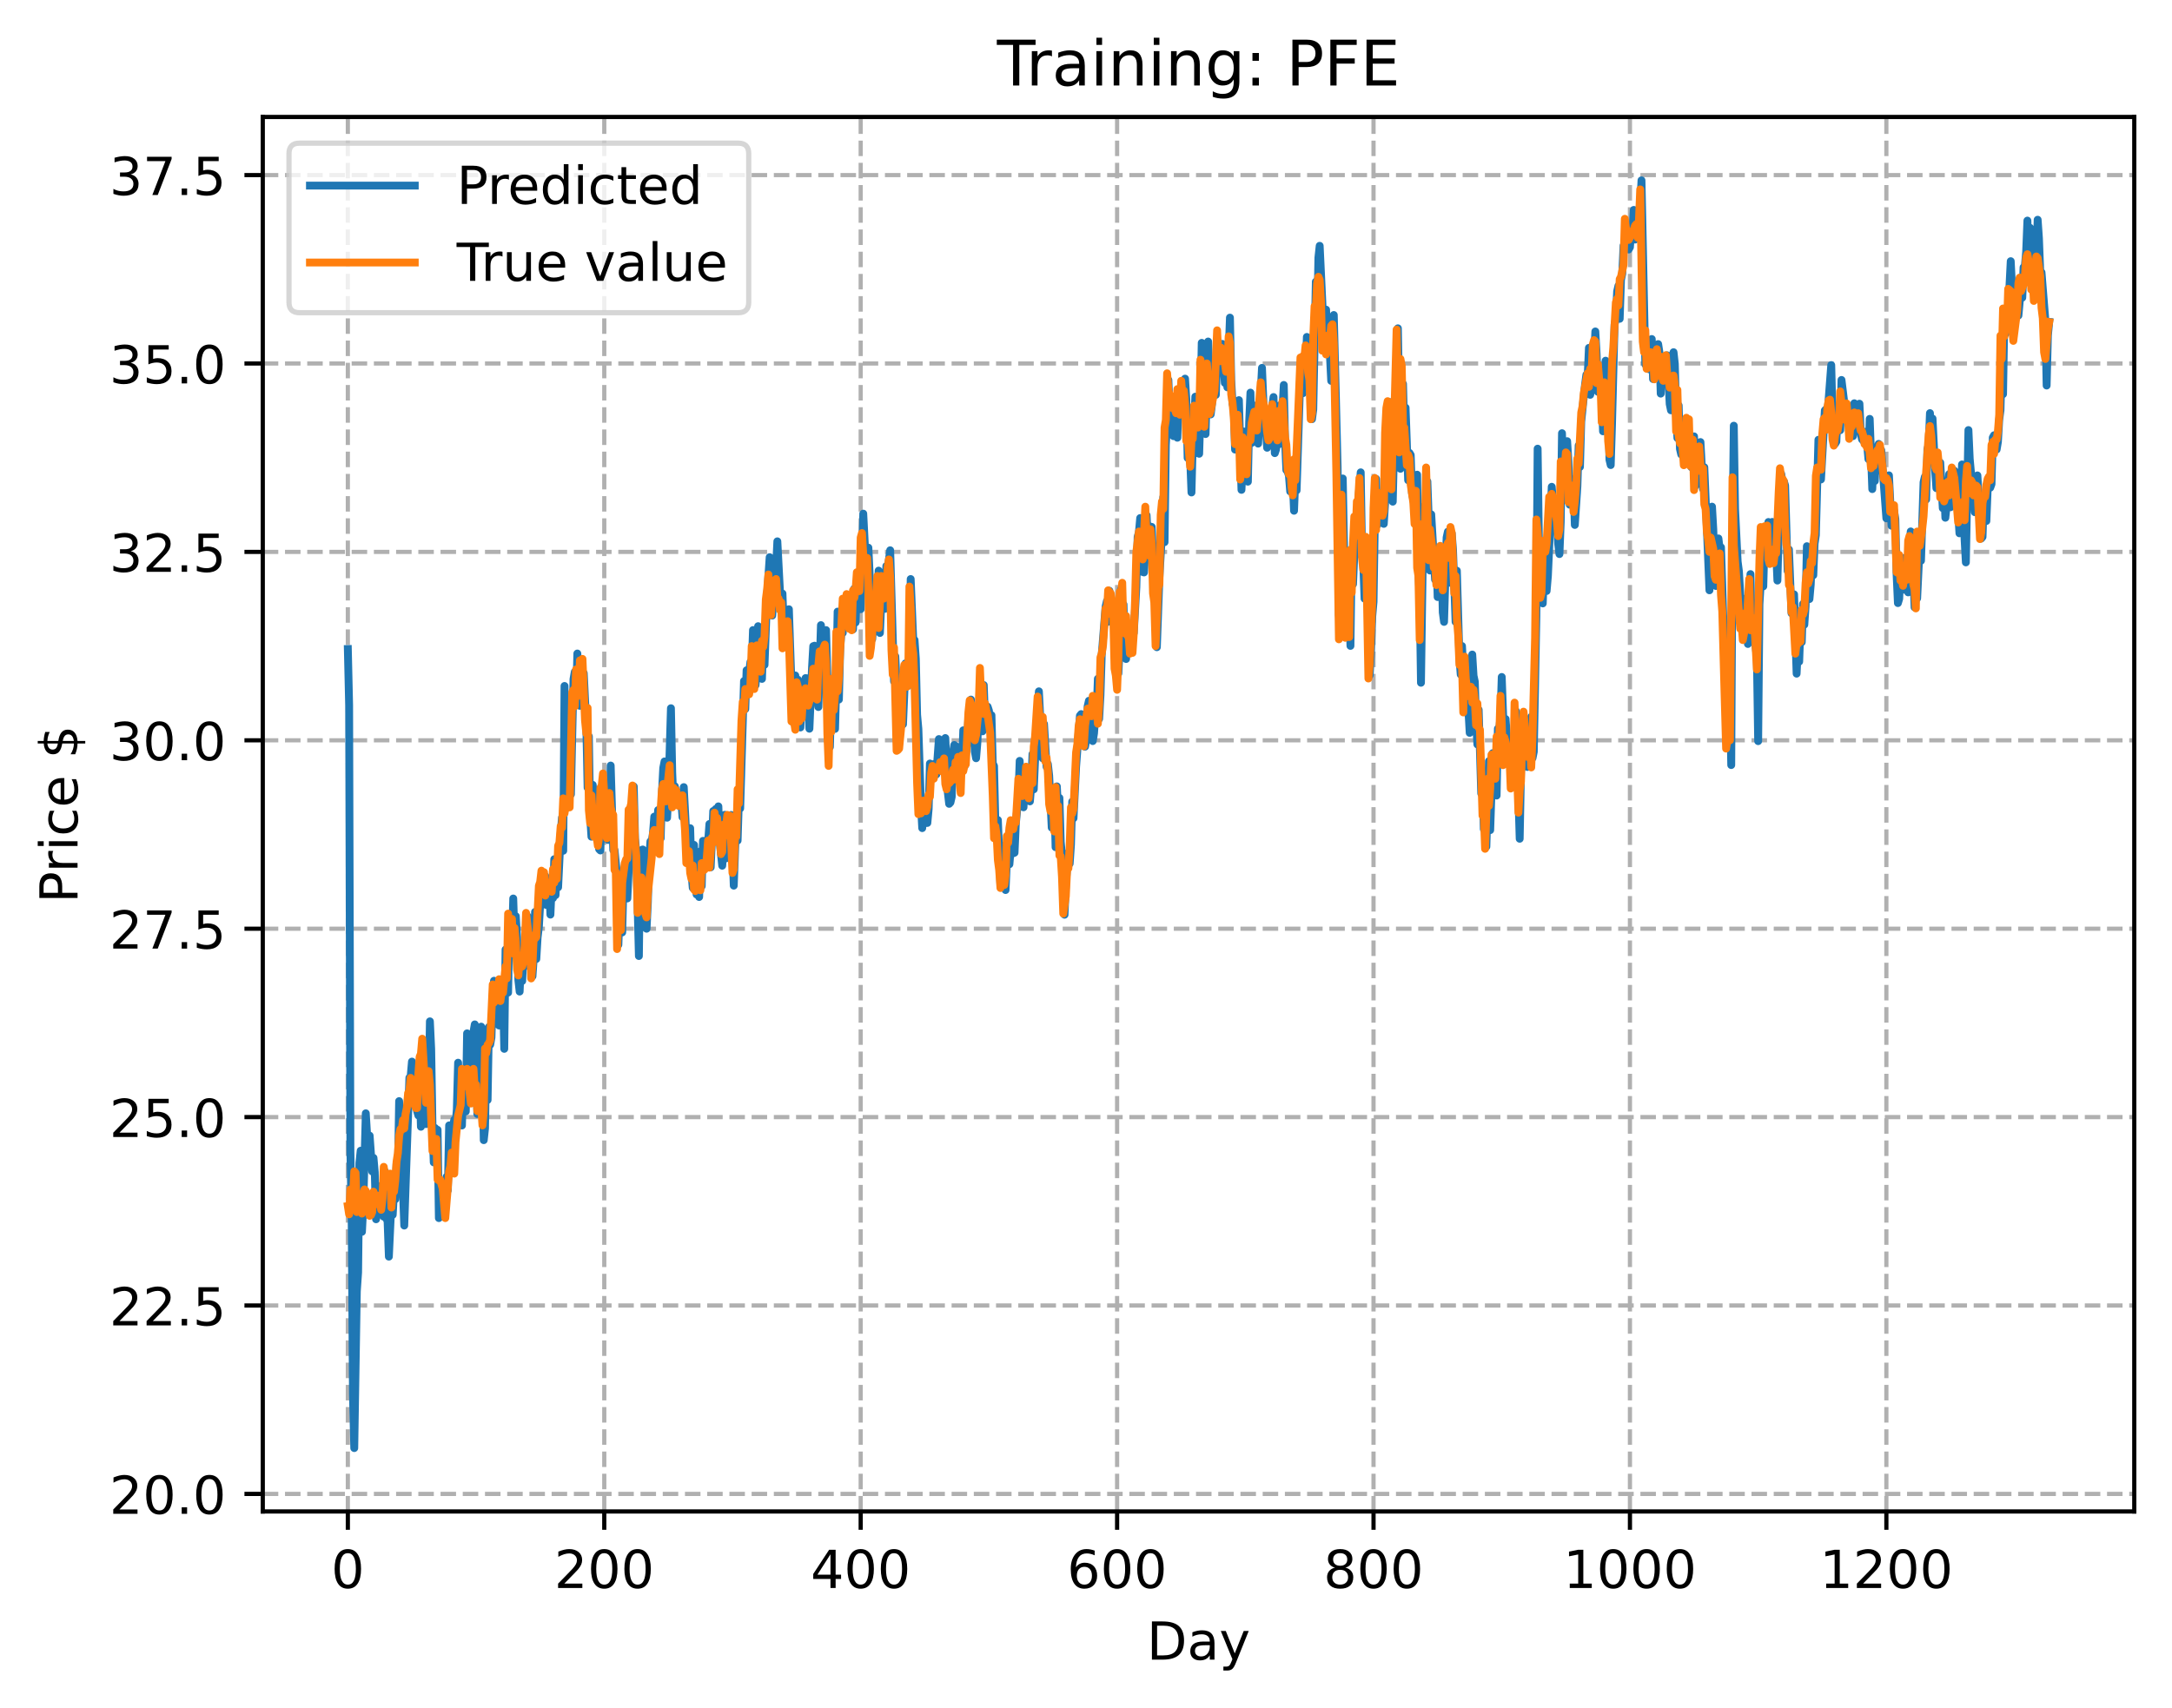 <?xml version="1.0" encoding="utf-8" standalone="no"?>
<!DOCTYPE svg PUBLIC "-//W3C//DTD SVG 1.1//EN"
  "http://www.w3.org/Graphics/SVG/1.1/DTD/svg11.dtd">
<!-- Created with matplotlib (https://matplotlib.org/) -->
<svg height="325.986pt" version="1.1" viewBox="0 0 414.464 325.986" width="414.464pt" xmlns="http://www.w3.org/2000/svg" xmlns:xlink="http://www.w3.org/1999/xlink">
 <defs>
  <style type="text/css">
*{stroke-linecap:butt;stroke-linejoin:round;}
  </style>
 </defs>
 <g id="figure_1">
  <g id="patch_1">
   <path d="M 0 325.986 
L 414.464 325.986 
L 414.464 0 
L 0 0 
z
" style="fill:#ffffff;"/>
  </g>
  <g id="axes_1">
   <g id="patch_2">
    <path d="M 50.144 288.43 
L 407.264 288.43 
L 407.264 22.318 
L 50.144 22.318 
z
" style="fill:#ffffff;"/>
   </g>
   <g id="matplotlib.axis_1">
    <g id="xtick_1">
     <g id="line2d_1">
      <path clip-path="url(#p1fb6aafe85)" d="M 66.376 288.43 
L 66.376 22.318 
" style="fill:none;stroke:#b0b0b0;stroke-dasharray:2.96,1.28;stroke-dashoffset:0;stroke-width:0.8;"/>
     </g>
     <g id="line2d_2">
      <defs>
       <path d="M 0 0 
L 0 3.5 
" id="m6aaaa40281" style="stroke:#000000;stroke-width:0.8;"/>
      </defs>
      <g>
       <use style="stroke:#000000;stroke-width:0.8;" x="66.376" xlink:href="#m6aaaa40281" y="288.43"/>
      </g>
     </g>
     <g id="text_1">
      <!-- 0 -->
      <defs>
       <path d="M 31.781 66.406 
Q 24.172 66.406 20.328 58.906 
Q 16.5 51.422 16.5 36.375 
Q 16.5 21.391 20.328 13.891 
Q 24.172 6.391 31.781 6.391 
Q 39.453 6.391 43.281 13.891 
Q 47.125 21.391 47.125 36.375 
Q 47.125 51.422 43.281 58.906 
Q 39.453 66.406 31.781 66.406 
z
M 31.781 74.219 
Q 44.047 74.219 50.516 64.516 
Q 56.984 54.828 56.984 36.375 
Q 56.984 17.969 50.516 8.266 
Q 44.047 -1.422 31.781 -1.422 
Q 19.531 -1.422 13.062 8.266 
Q 6.594 17.969 6.594 36.375 
Q 6.594 54.828 13.062 64.516 
Q 19.531 74.219 31.781 74.219 
z
" id="DejaVuSans-48"/>
      </defs>
      <g transform="translate(63.195 303.029)scale(0.1 -0.1)">
       <use xlink:href="#DejaVuSans-48"/>
      </g>
     </g>
    </g>
    <g id="xtick_2">
     <g id="line2d_3">
      <path clip-path="url(#p1fb6aafe85)" d="M 115.307 288.43 
L 115.307 22.318 
" style="fill:none;stroke:#b0b0b0;stroke-dasharray:2.96,1.28;stroke-dashoffset:0;stroke-width:0.8;"/>
     </g>
     <g id="line2d_4">
      <g>
       <use style="stroke:#000000;stroke-width:0.8;" x="115.307" xlink:href="#m6aaaa40281" y="288.43"/>
      </g>
     </g>
     <g id="text_2">
      <!-- 200 -->
      <defs>
       <path d="M 19.188 8.297 
L 53.609 8.297 
L 53.609 0 
L 7.328 0 
L 7.328 8.297 
Q 12.938 14.109 22.625 23.891 
Q 32.328 33.688 34.812 36.531 
Q 39.547 41.844 41.422 45.531 
Q 43.312 49.219 43.312 52.781 
Q 43.312 58.594 39.234 62.25 
Q 35.156 65.922 28.609 65.922 
Q 23.969 65.922 18.812 64.312 
Q 13.672 62.703 7.812 59.422 
L 7.812 69.391 
Q 13.766 71.781 18.938 73 
Q 24.125 74.219 28.422 74.219 
Q 39.75 74.219 46.484 68.547 
Q 53.219 62.891 53.219 53.422 
Q 53.219 48.922 51.531 44.891 
Q 49.859 40.875 45.406 35.406 
Q 44.188 33.984 37.641 27.219 
Q 31.109 20.453 19.188 8.297 
z
" id="DejaVuSans-50"/>
      </defs>
      <g transform="translate(105.763 303.029)scale(0.1 -0.1)">
       <use xlink:href="#DejaVuSans-50"/>
       <use x="63.623" xlink:href="#DejaVuSans-48"/>
       <use x="127.246" xlink:href="#DejaVuSans-48"/>
      </g>
     </g>
    </g>
    <g id="xtick_3">
     <g id="line2d_5">
      <path clip-path="url(#p1fb6aafe85)" d="M 164.238 288.43 
L 164.238 22.318 
" style="fill:none;stroke:#b0b0b0;stroke-dasharray:2.96,1.28;stroke-dashoffset:0;stroke-width:0.8;"/>
     </g>
     <g id="line2d_6">
      <g>
       <use style="stroke:#000000;stroke-width:0.8;" x="164.238" xlink:href="#m6aaaa40281" y="288.43"/>
      </g>
     </g>
     <g id="text_3">
      <!-- 400 -->
      <defs>
       <path d="M 37.797 64.312 
L 12.891 25.391 
L 37.797 25.391 
z
M 35.203 72.906 
L 47.609 72.906 
L 47.609 25.391 
L 58.016 25.391 
L 58.016 17.188 
L 47.609 17.188 
L 47.609 0 
L 37.797 0 
L 37.797 17.188 
L 4.891 17.188 
L 4.891 26.703 
z
" id="DejaVuSans-52"/>
      </defs>
      <g transform="translate(154.694 303.029)scale(0.1 -0.1)">
       <use xlink:href="#DejaVuSans-52"/>
       <use x="63.623" xlink:href="#DejaVuSans-48"/>
       <use x="127.246" xlink:href="#DejaVuSans-48"/>
      </g>
     </g>
    </g>
    <g id="xtick_4">
     <g id="line2d_7">
      <path clip-path="url(#p1fb6aafe85)" d="M 213.168 288.43 
L 213.168 22.318 
" style="fill:none;stroke:#b0b0b0;stroke-dasharray:2.96,1.28;stroke-dashoffset:0;stroke-width:0.8;"/>
     </g>
     <g id="line2d_8">
      <g>
       <use style="stroke:#000000;stroke-width:0.8;" x="213.168" xlink:href="#m6aaaa40281" y="288.43"/>
      </g>
     </g>
     <g id="text_4">
      <!-- 600 -->
      <defs>
       <path d="M 33.016 40.375 
Q 26.375 40.375 22.484 35.828 
Q 18.609 31.297 18.609 23.391 
Q 18.609 15.531 22.484 10.953 
Q 26.375 6.391 33.016 6.391 
Q 39.656 6.391 43.531 10.953 
Q 47.406 15.531 47.406 23.391 
Q 47.406 31.297 43.531 35.828 
Q 39.656 40.375 33.016 40.375 
z
M 52.594 71.297 
L 52.594 62.312 
Q 48.875 64.062 45.094 64.984 
Q 41.312 65.922 37.594 65.922 
Q 27.828 65.922 22.672 59.328 
Q 17.531 52.734 16.797 39.406 
Q 19.672 43.656 24.016 45.922 
Q 28.375 48.188 33.594 48.188 
Q 44.578 48.188 50.953 41.516 
Q 57.328 34.859 57.328 23.391 
Q 57.328 12.156 50.688 5.359 
Q 44.047 -1.422 33.016 -1.422 
Q 20.359 -1.422 13.672 8.266 
Q 6.984 17.969 6.984 36.375 
Q 6.984 53.656 15.188 63.938 
Q 23.391 74.219 37.203 74.219 
Q 40.922 74.219 44.703 73.484 
Q 48.484 72.75 52.594 71.297 
z
" id="DejaVuSans-54"/>
      </defs>
      <g transform="translate(203.625 303.029)scale(0.1 -0.1)">
       <use xlink:href="#DejaVuSans-54"/>
       <use x="63.623" xlink:href="#DejaVuSans-48"/>
       <use x="127.246" xlink:href="#DejaVuSans-48"/>
      </g>
     </g>
    </g>
    <g id="xtick_5">
     <g id="line2d_9">
      <path clip-path="url(#p1fb6aafe85)" d="M 262.099 288.43 
L 262.099 22.318 
" style="fill:none;stroke:#b0b0b0;stroke-dasharray:2.96,1.28;stroke-dashoffset:0;stroke-width:0.8;"/>
     </g>
     <g id="line2d_10">
      <g>
       <use style="stroke:#000000;stroke-width:0.8;" x="262.099" xlink:href="#m6aaaa40281" y="288.43"/>
      </g>
     </g>
     <g id="text_5">
      <!-- 800 -->
      <defs>
       <path d="M 31.781 34.625 
Q 24.75 34.625 20.719 30.859 
Q 16.703 27.094 16.703 20.516 
Q 16.703 13.922 20.719 10.156 
Q 24.75 6.391 31.781 6.391 
Q 38.812 6.391 42.859 10.172 
Q 46.922 13.969 46.922 20.516 
Q 46.922 27.094 42.891 30.859 
Q 38.875 34.625 31.781 34.625 
z
M 21.922 38.812 
Q 15.578 40.375 12.031 44.719 
Q 8.5 49.078 8.5 55.328 
Q 8.5 64.062 14.719 69.141 
Q 20.953 74.219 31.781 74.219 
Q 42.672 74.219 48.875 69.141 
Q 55.078 64.062 55.078 55.328 
Q 55.078 49.078 51.531 44.719 
Q 48 40.375 41.703 38.812 
Q 48.828 37.156 52.797 32.312 
Q 56.781 27.484 56.781 20.516 
Q 56.781 9.906 50.312 4.234 
Q 43.844 -1.422 31.781 -1.422 
Q 19.734 -1.422 13.25 4.234 
Q 6.781 9.906 6.781 20.516 
Q 6.781 27.484 10.781 32.312 
Q 14.797 37.156 21.922 38.812 
z
M 18.312 54.391 
Q 18.312 48.734 21.844 45.562 
Q 25.391 42.391 31.781 42.391 
Q 38.141 42.391 41.719 45.562 
Q 45.312 48.734 45.312 54.391 
Q 45.312 60.062 41.719 63.234 
Q 38.141 66.406 31.781 66.406 
Q 25.391 66.406 21.844 63.234 
Q 18.312 60.062 18.312 54.391 
z
" id="DejaVuSans-56"/>
      </defs>
      <g transform="translate(252.555 303.029)scale(0.1 -0.1)">
       <use xlink:href="#DejaVuSans-56"/>
       <use x="63.623" xlink:href="#DejaVuSans-48"/>
       <use x="127.246" xlink:href="#DejaVuSans-48"/>
      </g>
     </g>
    </g>
    <g id="xtick_6">
     <g id="line2d_11">
      <path clip-path="url(#p1fb6aafe85)" d="M 311.029 288.43 
L 311.029 22.318 
" style="fill:none;stroke:#b0b0b0;stroke-dasharray:2.96,1.28;stroke-dashoffset:0;stroke-width:0.8;"/>
     </g>
     <g id="line2d_12">
      <g>
       <use style="stroke:#000000;stroke-width:0.8;" x="311.029" xlink:href="#m6aaaa40281" y="288.43"/>
      </g>
     </g>
     <g id="text_6">
      <!-- 1000 -->
      <defs>
       <path d="M 12.406 8.297 
L 28.516 8.297 
L 28.516 63.922 
L 10.984 60.406 
L 10.984 69.391 
L 28.422 72.906 
L 38.281 72.906 
L 38.281 8.297 
L 54.391 8.297 
L 54.391 0 
L 12.406 0 
z
" id="DejaVuSans-49"/>
      </defs>
      <g transform="translate(298.304 303.029)scale(0.1 -0.1)">
       <use xlink:href="#DejaVuSans-49"/>
       <use x="63.623" xlink:href="#DejaVuSans-48"/>
       <use x="127.246" xlink:href="#DejaVuSans-48"/>
       <use x="190.869" xlink:href="#DejaVuSans-48"/>
      </g>
     </g>
    </g>
    <g id="xtick_7">
     <g id="line2d_13">
      <path clip-path="url(#p1fb6aafe85)" d="M 359.96 288.43 
L 359.96 22.318 
" style="fill:none;stroke:#b0b0b0;stroke-dasharray:2.96,1.28;stroke-dashoffset:0;stroke-width:0.8;"/>
     </g>
     <g id="line2d_14">
      <g>
       <use style="stroke:#000000;stroke-width:0.8;" x="359.96" xlink:href="#m6aaaa40281" y="288.43"/>
      </g>
     </g>
     <g id="text_7">
      <!-- 1200 -->
      <g transform="translate(347.235 303.029)scale(0.1 -0.1)">
       <use xlink:href="#DejaVuSans-49"/>
       <use x="63.623" xlink:href="#DejaVuSans-50"/>
       <use x="127.246" xlink:href="#DejaVuSans-48"/>
       <use x="190.869" xlink:href="#DejaVuSans-48"/>
      </g>
     </g>
    </g>
    <g id="text_8">
     <!-- Day -->
     <defs>
      <path d="M 19.672 64.797 
L 19.672 8.109 
L 31.594 8.109 
Q 46.688 8.109 53.688 14.938 
Q 60.688 21.781 60.688 36.531 
Q 60.688 51.172 53.688 57.984 
Q 46.688 64.797 31.594 64.797 
z
M 9.812 72.906 
L 30.078 72.906 
Q 51.266 72.906 61.172 64.094 
Q 71.094 55.281 71.094 36.531 
Q 71.094 17.672 61.125 8.828 
Q 51.172 0 30.078 0 
L 9.812 0 
z
" id="DejaVuSans-68"/>
      <path d="M 34.281 27.484 
Q 23.391 27.484 19.188 25 
Q 14.984 22.516 14.984 16.5 
Q 14.984 11.719 18.141 8.906 
Q 21.297 6.109 26.703 6.109 
Q 34.188 6.109 38.703 11.406 
Q 43.219 16.703 43.219 25.484 
L 43.219 27.484 
z
M 52.203 31.203 
L 52.203 0 
L 43.219 0 
L 43.219 8.297 
Q 40.141 3.328 35.547 0.953 
Q 30.953 -1.422 24.312 -1.422 
Q 15.922 -1.422 10.953 3.297 
Q 6 8.016 6 15.922 
Q 6 25.141 12.172 29.828 
Q 18.359 34.516 30.609 34.516 
L 43.219 34.516 
L 43.219 35.406 
Q 43.219 41.609 39.141 45 
Q 35.062 48.391 27.688 48.391 
Q 23 48.391 18.547 47.266 
Q 14.109 46.141 10.016 43.891 
L 10.016 52.203 
Q 14.938 54.109 19.578 55.047 
Q 24.219 56 28.609 56 
Q 40.484 56 46.344 49.844 
Q 52.203 43.703 52.203 31.203 
z
" id="DejaVuSans-97"/>
      <path d="M 32.172 -5.078 
Q 28.375 -14.844 24.75 -17.812 
Q 21.141 -20.797 15.094 -20.797 
L 7.906 -20.797 
L 7.906 -13.281 
L 13.188 -13.281 
Q 16.891 -13.281 18.938 -11.516 
Q 21 -9.766 23.484 -3.219 
L 25.094 0.875 
L 2.984 54.688 
L 12.5 54.688 
L 29.594 11.922 
L 46.688 54.688 
L 56.203 54.688 
z
" id="DejaVuSans-121"/>
     </defs>
     <g transform="translate(218.83 316.707)scale(0.1 -0.1)">
      <use xlink:href="#DejaVuSans-68"/>
      <use x="77.002" xlink:href="#DejaVuSans-97"/>
      <use x="138.281" xlink:href="#DejaVuSans-121"/>
     </g>
    </g>
   </g>
   <g id="matplotlib.axis_2">
    <g id="ytick_1">
     <g id="line2d_15">
      <path clip-path="url(#p1fb6aafe85)" d="M 50.144 285.079 
L 407.264 285.079 
" style="fill:none;stroke:#b0b0b0;stroke-dasharray:2.96,1.28;stroke-dashoffset:0;stroke-width:0.8;"/>
     </g>
     <g id="line2d_16">
      <defs>
       <path d="M 0 0 
L -3.5 0 
" id="maf9e0a09a4" style="stroke:#000000;stroke-width:0.8;"/>
      </defs>
      <g>
       <use style="stroke:#000000;stroke-width:0.8;" x="50.144" xlink:href="#maf9e0a09a4" y="285.079"/>
      </g>
     </g>
     <g id="text_9">
      <!-- 20.0 -->
      <defs>
       <path d="M 10.688 12.406 
L 21 12.406 
L 21 0 
L 10.688 0 
z
" id="DejaVuSans-46"/>
      </defs>
      <g transform="translate(20.878 288.878)scale(0.1 -0.1)">
       <use xlink:href="#DejaVuSans-50"/>
       <use x="63.623" xlink:href="#DejaVuSans-48"/>
       <use x="127.246" xlink:href="#DejaVuSans-46"/>
       <use x="159.033" xlink:href="#DejaVuSans-48"/>
      </g>
     </g>
    </g>
    <g id="ytick_2">
     <g id="line2d_17">
      <path clip-path="url(#p1fb6aafe85)" d="M 50.144 249.127 
L 407.264 249.127 
" style="fill:none;stroke:#b0b0b0;stroke-dasharray:2.96,1.28;stroke-dashoffset:0;stroke-width:0.8;"/>
     </g>
     <g id="line2d_18">
      <g>
       <use style="stroke:#000000;stroke-width:0.8;" x="50.144" xlink:href="#maf9e0a09a4" y="249.127"/>
      </g>
     </g>
     <g id="text_10">
      <!-- 22.5 -->
      <defs>
       <path d="M 10.797 72.906 
L 49.516 72.906 
L 49.516 64.594 
L 19.828 64.594 
L 19.828 46.734 
Q 21.969 47.469 24.109 47.828 
Q 26.266 48.188 28.422 48.188 
Q 40.625 48.188 47.75 41.5 
Q 54.891 34.812 54.891 23.391 
Q 54.891 11.625 47.562 5.094 
Q 40.234 -1.422 26.906 -1.422 
Q 22.312 -1.422 17.547 -0.641 
Q 12.797 0.141 7.719 1.703 
L 7.719 11.625 
Q 12.109 9.234 16.797 8.062 
Q 21.484 6.891 26.703 6.891 
Q 35.156 6.891 40.078 11.328 
Q 45.016 15.766 45.016 23.391 
Q 45.016 31 40.078 35.438 
Q 35.156 39.891 26.703 39.891 
Q 22.75 39.891 18.812 39.016 
Q 14.891 38.141 10.797 36.281 
z
" id="DejaVuSans-53"/>
      </defs>
      <g transform="translate(20.878 252.926)scale(0.1 -0.1)">
       <use xlink:href="#DejaVuSans-50"/>
       <use x="63.623" xlink:href="#DejaVuSans-50"/>
       <use x="127.246" xlink:href="#DejaVuSans-46"/>
       <use x="159.033" xlink:href="#DejaVuSans-53"/>
      </g>
     </g>
    </g>
    <g id="ytick_3">
     <g id="line2d_19">
      <path clip-path="url(#p1fb6aafe85)" d="M 50.144 213.174 
L 407.264 213.174 
" style="fill:none;stroke:#b0b0b0;stroke-dasharray:2.96,1.28;stroke-dashoffset:0;stroke-width:0.8;"/>
     </g>
     <g id="line2d_20">
      <g>
       <use style="stroke:#000000;stroke-width:0.8;" x="50.144" xlink:href="#maf9e0a09a4" y="213.174"/>
      </g>
     </g>
     <g id="text_11">
      <!-- 25.0 -->
      <g transform="translate(20.878 216.973)scale(0.1 -0.1)">
       <use xlink:href="#DejaVuSans-50"/>
       <use x="63.623" xlink:href="#DejaVuSans-53"/>
       <use x="127.246" xlink:href="#DejaVuSans-46"/>
       <use x="159.033" xlink:href="#DejaVuSans-48"/>
      </g>
     </g>
    </g>
    <g id="ytick_4">
     <g id="line2d_21">
      <path clip-path="url(#p1fb6aafe85)" d="M 50.144 177.222 
L 407.264 177.222 
" style="fill:none;stroke:#b0b0b0;stroke-dasharray:2.96,1.28;stroke-dashoffset:0;stroke-width:0.8;"/>
     </g>
     <g id="line2d_22">
      <g>
       <use style="stroke:#000000;stroke-width:0.8;" x="50.144" xlink:href="#maf9e0a09a4" y="177.222"/>
      </g>
     </g>
     <g id="text_12">
      <!-- 27.5 -->
      <defs>
       <path d="M 8.203 72.906 
L 55.078 72.906 
L 55.078 68.703 
L 28.609 0 
L 18.312 0 
L 43.219 64.594 
L 8.203 64.594 
z
" id="DejaVuSans-55"/>
      </defs>
      <g transform="translate(20.878 181.021)scale(0.1 -0.1)">
       <use xlink:href="#DejaVuSans-50"/>
       <use x="63.623" xlink:href="#DejaVuSans-55"/>
       <use x="127.246" xlink:href="#DejaVuSans-46"/>
       <use x="159.033" xlink:href="#DejaVuSans-53"/>
      </g>
     </g>
    </g>
    <g id="ytick_5">
     <g id="line2d_23">
      <path clip-path="url(#p1fb6aafe85)" d="M 50.144 141.269 
L 407.264 141.269 
" style="fill:none;stroke:#b0b0b0;stroke-dasharray:2.96,1.28;stroke-dashoffset:0;stroke-width:0.8;"/>
     </g>
     <g id="line2d_24">
      <g>
       <use style="stroke:#000000;stroke-width:0.8;" x="50.144" xlink:href="#maf9e0a09a4" y="141.269"/>
      </g>
     </g>
     <g id="text_13">
      <!-- 30.0 -->
      <defs>
       <path d="M 40.578 39.312 
Q 47.656 37.797 51.625 33 
Q 55.609 28.219 55.609 21.188 
Q 55.609 10.406 48.188 4.484 
Q 40.766 -1.422 27.094 -1.422 
Q 22.516 -1.422 17.656 -0.516 
Q 12.797 0.391 7.625 2.203 
L 7.625 11.719 
Q 11.719 9.328 16.594 8.109 
Q 21.484 6.891 26.812 6.891 
Q 36.078 6.891 40.938 10.547 
Q 45.797 14.203 45.797 21.188 
Q 45.797 27.641 41.281 31.266 
Q 36.766 34.906 28.719 34.906 
L 20.219 34.906 
L 20.219 43.016 
L 29.109 43.016 
Q 36.375 43.016 40.234 45.922 
Q 44.094 48.828 44.094 54.297 
Q 44.094 59.906 40.109 62.906 
Q 36.141 65.922 28.719 65.922 
Q 24.656 65.922 20.016 65.031 
Q 15.375 64.156 9.812 62.312 
L 9.812 71.094 
Q 15.438 72.656 20.344 73.438 
Q 25.25 74.219 29.594 74.219 
Q 40.828 74.219 47.359 69.109 
Q 53.906 64.016 53.906 55.328 
Q 53.906 49.266 50.438 45.094 
Q 46.969 40.922 40.578 39.312 
z
" id="DejaVuSans-51"/>
      </defs>
      <g transform="translate(20.878 145.068)scale(0.1 -0.1)">
       <use xlink:href="#DejaVuSans-51"/>
       <use x="63.623" xlink:href="#DejaVuSans-48"/>
       <use x="127.246" xlink:href="#DejaVuSans-46"/>
       <use x="159.033" xlink:href="#DejaVuSans-48"/>
      </g>
     </g>
    </g>
    <g id="ytick_6">
     <g id="line2d_25">
      <path clip-path="url(#p1fb6aafe85)" d="M 50.144 105.317 
L 407.264 105.317 
" style="fill:none;stroke:#b0b0b0;stroke-dasharray:2.96,1.28;stroke-dashoffset:0;stroke-width:0.8;"/>
     </g>
     <g id="line2d_26">
      <g>
       <use style="stroke:#000000;stroke-width:0.8;" x="50.144" xlink:href="#maf9e0a09a4" y="105.317"/>
      </g>
     </g>
     <g id="text_14">
      <!-- 32.5 -->
      <g transform="translate(20.878 109.116)scale(0.1 -0.1)">
       <use xlink:href="#DejaVuSans-51"/>
       <use x="63.623" xlink:href="#DejaVuSans-50"/>
       <use x="127.246" xlink:href="#DejaVuSans-46"/>
       <use x="159.033" xlink:href="#DejaVuSans-53"/>
      </g>
     </g>
    </g>
    <g id="ytick_7">
     <g id="line2d_27">
      <path clip-path="url(#p1fb6aafe85)" d="M 50.144 69.364 
L 407.264 69.364 
" style="fill:none;stroke:#b0b0b0;stroke-dasharray:2.96,1.28;stroke-dashoffset:0;stroke-width:0.8;"/>
     </g>
     <g id="line2d_28">
      <g>
       <use style="stroke:#000000;stroke-width:0.8;" x="50.144" xlink:href="#maf9e0a09a4" y="69.364"/>
      </g>
     </g>
     <g id="text_15">
      <!-- 35.0 -->
      <g transform="translate(20.878 73.164)scale(0.1 -0.1)">
       <use xlink:href="#DejaVuSans-51"/>
       <use x="63.623" xlink:href="#DejaVuSans-53"/>
       <use x="127.246" xlink:href="#DejaVuSans-46"/>
       <use x="159.033" xlink:href="#DejaVuSans-48"/>
      </g>
     </g>
    </g>
    <g id="ytick_8">
     <g id="line2d_29">
      <path clip-path="url(#p1fb6aafe85)" d="M 50.144 33.412 
L 407.264 33.412 
" style="fill:none;stroke:#b0b0b0;stroke-dasharray:2.96,1.28;stroke-dashoffset:0;stroke-width:0.8;"/>
     </g>
     <g id="line2d_30">
      <g>
       <use style="stroke:#000000;stroke-width:0.8;" x="50.144" xlink:href="#maf9e0a09a4" y="33.412"/>
      </g>
     </g>
     <g id="text_16">
      <!-- 37.5 -->
      <g transform="translate(20.878 37.211)scale(0.1 -0.1)">
       <use xlink:href="#DejaVuSans-51"/>
       <use x="63.623" xlink:href="#DejaVuSans-55"/>
       <use x="127.246" xlink:href="#DejaVuSans-46"/>
       <use x="159.033" xlink:href="#DejaVuSans-53"/>
      </g>
     </g>
    </g>
    <g id="text_17">
     <!-- Price $ -->
     <defs>
      <path d="M 19.672 64.797 
L 19.672 37.406 
L 32.078 37.406 
Q 38.969 37.406 42.719 40.969 
Q 46.484 44.531 46.484 51.125 
Q 46.484 57.672 42.719 61.234 
Q 38.969 64.797 32.078 64.797 
z
M 9.812 72.906 
L 32.078 72.906 
Q 44.344 72.906 50.609 67.359 
Q 56.891 61.812 56.891 51.125 
Q 56.891 40.328 50.609 34.812 
Q 44.344 29.297 32.078 29.297 
L 19.672 29.297 
L 19.672 0 
L 9.812 0 
z
" id="DejaVuSans-80"/>
      <path d="M 41.109 46.297 
Q 39.594 47.172 37.812 47.578 
Q 36.031 48 33.891 48 
Q 26.266 48 22.188 43.047 
Q 18.109 38.094 18.109 28.812 
L 18.109 0 
L 9.078 0 
L 9.078 54.688 
L 18.109 54.688 
L 18.109 46.188 
Q 20.953 51.172 25.484 53.578 
Q 30.031 56 36.531 56 
Q 37.453 56 38.578 55.875 
Q 39.703 55.766 41.062 55.516 
z
" id="DejaVuSans-114"/>
      <path d="M 9.422 54.688 
L 18.406 54.688 
L 18.406 0 
L 9.422 0 
z
M 9.422 75.984 
L 18.406 75.984 
L 18.406 64.594 
L 9.422 64.594 
z
" id="DejaVuSans-105"/>
      <path d="M 48.781 52.594 
L 48.781 44.188 
Q 44.969 46.297 41.141 47.344 
Q 37.312 48.391 33.406 48.391 
Q 24.656 48.391 19.812 42.844 
Q 14.984 37.312 14.984 27.297 
Q 14.984 17.281 19.812 11.734 
Q 24.656 6.203 33.406 6.203 
Q 37.312 6.203 41.141 7.25 
Q 44.969 8.297 48.781 10.406 
L 48.781 2.094 
Q 45.016 0.344 40.984 -0.531 
Q 36.969 -1.422 32.422 -1.422 
Q 20.062 -1.422 12.781 6.344 
Q 5.516 14.109 5.516 27.297 
Q 5.516 40.672 12.859 48.328 
Q 20.219 56 33.016 56 
Q 37.156 56 41.109 55.141 
Q 45.062 54.297 48.781 52.594 
z
" id="DejaVuSans-99"/>
      <path d="M 56.203 29.594 
L 56.203 25.203 
L 14.891 25.203 
Q 15.484 15.922 20.484 11.062 
Q 25.484 6.203 34.422 6.203 
Q 39.594 6.203 44.453 7.469 
Q 49.312 8.734 54.109 11.281 
L 54.109 2.781 
Q 49.266 0.734 44.188 -0.344 
Q 39.109 -1.422 33.891 -1.422 
Q 20.797 -1.422 13.156 6.188 
Q 5.516 13.812 5.516 26.812 
Q 5.516 40.234 12.766 48.109 
Q 20.016 56 32.328 56 
Q 43.359 56 49.781 48.891 
Q 56.203 41.797 56.203 29.594 
z
M 47.219 32.234 
Q 47.125 39.594 43.094 43.984 
Q 39.062 48.391 32.422 48.391 
Q 24.906 48.391 20.391 44.141 
Q 15.875 39.891 15.188 32.172 
z
" id="DejaVuSans-101"/>
      <path id="DejaVuSans-32"/>
      <path d="M 33.797 -14.703 
L 28.906 -14.703 
L 28.859 0 
Q 23.734 0.094 18.609 1.188 
Q 13.484 2.297 8.297 4.5 
L 8.297 13.281 
Q 13.281 10.156 18.375 8.562 
Q 23.484 6.984 28.906 6.938 
L 28.906 29.203 
Q 18.109 30.953 13.203 35.156 
Q 8.297 39.359 8.297 46.688 
Q 8.297 54.641 13.625 59.219 
Q 18.953 63.812 28.906 64.5 
L 28.906 75.984 
L 33.797 75.984 
L 33.797 64.656 
Q 38.328 64.453 42.578 63.688 
Q 46.828 62.938 50.875 61.625 
L 50.875 53.078 
Q 46.828 55.125 42.547 56.25 
Q 38.281 57.375 33.797 57.562 
L 33.797 36.719 
Q 44.875 35.016 50.094 30.609 
Q 55.328 26.219 55.328 18.609 
Q 55.328 10.359 49.781 5.594 
Q 44.234 0.828 33.797 0.094 
z
M 28.906 37.594 
L 28.906 57.625 
Q 23.25 56.984 20.266 54.391 
Q 17.281 51.812 17.281 47.516 
Q 17.281 43.312 20.031 40.969 
Q 22.797 38.625 28.906 37.594 
z
M 33.797 28.219 
L 33.797 7.078 
Q 39.984 7.906 43.141 10.594 
Q 46.297 13.281 46.297 17.672 
Q 46.297 21.969 43.281 24.5 
Q 40.281 27.047 33.797 28.219 
z
" id="DejaVuSans-36"/>
     </defs>
     <g transform="translate(14.798 172.342)rotate(-90)scale(0.1 -0.1)">
      <use xlink:href="#DejaVuSans-80"/>
      <use x="58.553" xlink:href="#DejaVuSans-114"/>
      <use x="99.666" xlink:href="#DejaVuSans-105"/>
      <use x="127.449" xlink:href="#DejaVuSans-99"/>
      <use x="182.43" xlink:href="#DejaVuSans-101"/>
      <use x="243.953" xlink:href="#DejaVuSans-32"/>
      <use x="275.74" xlink:href="#DejaVuSans-36"/>
     </g>
    </g>
   </g>
   <g id="line2d_31">
    <path clip-path="url(#p1fb6aafe85)" d="M 66.376 123.85 
L 66.621 134.6 
L 66.866 219.701 
L 67.11 232.812 
L 67.355 266.215 
L 67.6 276.334 
L 68.089 246.429 
L 68.334 242.831 
L 68.578 221.924 
L 68.823 219.587 
L 69.068 235.069 
L 69.312 230.22 
L 69.802 212.45 
L 70.291 220.62 
L 70.536 216.711 
L 71.025 223.546 
L 71.27 220.954 
L 71.514 223.667 
L 71.759 232.671 
L 72.248 228.365 
L 72.493 228.862 
L 72.737 226.266 
L 73.227 232.184 
L 73.471 223.569 
L 73.716 232.463 
L 73.961 233.086 
L 74.205 239.799 
L 74.695 229.272 
L 74.939 231.827 
L 75.184 227.3 
L 75.429 228.856 
L 75.673 222.018 
L 75.918 224.61 
L 76.163 210.123 
L 76.407 215.184 
L 76.652 212.816 
L 76.897 227.189 
L 77.141 233.869 
L 78.12 205.655 
L 78.364 205.414 
L 78.609 202.584 
L 79.098 207.863 
L 79.588 211.991 
L 79.832 212.863 
L 80.077 206.966 
L 80.322 215.017 
L 80.566 204.682 
L 80.811 202.803 
L 81.056 213.238 
L 81.3 214.512 
L 81.545 209.088 
L 81.79 209.613 
L 82.034 194.901 
L 82.279 200.148 
L 82.524 214.857 
L 82.768 221.813 
L 83.013 215.248 
L 83.258 219.557 
L 83.502 215.601 
L 83.747 232.444 
L 83.991 229.356 
L 84.236 228.551 
L 84.481 225.984 
L 84.725 230.237 
L 84.97 230.795 
L 85.215 224.561 
L 85.459 227.138 
L 85.704 214.756 
L 85.949 221.722 
L 86.193 214.888 
L 86.438 214.783 
L 86.683 213.69 
L 86.927 214.706 
L 87.172 211.671 
L 87.417 202.793 
L 87.661 214.706 
L 87.906 214.562 
L 88.151 214.775 
L 88.395 205.809 
L 88.64 205.064 
L 88.885 212.097 
L 89.129 197.192 
L 89.374 200.349 
L 89.863 209.443 
L 90.108 199.941 
L 90.352 196.888 
L 90.597 195.484 
L 91.086 212.588 
L 91.331 207.351 
L 91.576 207.053 
L 91.82 195.912 
L 92.065 204.052 
L 92.31 217.575 
L 92.554 215.312 
L 92.799 201.114 
L 93.044 209.913 
L 93.288 195.989 
L 93.533 199.368 
L 93.778 198.002 
L 94.022 190.321 
L 94.267 187.155 
L 94.512 188.49 
L 94.756 187.334 
L 95.001 190.307 
L 95.246 195.698 
L 95.49 188.575 
L 95.735 193.122 
L 95.979 188.946 
L 96.224 200.148 
L 96.469 181.204 
L 96.713 182.005 
L 96.958 189.418 
L 97.203 175.441 
L 97.447 176.488 
L 97.692 180.028 
L 97.937 171.458 
L 98.181 178.898 
L 98.426 174.831 
L 98.671 178.819 
L 98.915 187.025 
L 99.16 189.218 
L 99.405 183.398 
L 99.649 187.207 
L 99.894 181.668 
L 100.139 184.439 
L 100.628 174.805 
L 100.873 179.895 
L 101.117 182.079 
L 101.362 181.396 
L 101.607 186.302 
L 101.851 182.759 
L 102.096 174.02 
L 102.34 183.003 
L 102.585 178.895 
L 102.83 176.837 
L 103.074 172.471 
L 103.319 170.567 
L 103.564 167.391 
L 103.808 172.602 
L 104.053 167.177 
L 104.298 172.703 
L 104.542 171.334 
L 104.787 168.404 
L 105.032 174.535 
L 105.276 168.833 
L 105.521 171.385 
L 105.766 163.958 
L 106.01 170.823 
L 106.255 165.553 
L 106.5 169.324 
L 106.989 159.112 
L 107.234 156.037 
L 107.478 162.353 
L 107.723 130.902 
L 107.967 145.439 
L 108.701 151.756 
L 108.946 151.578 
L 109.435 129.599 
L 109.68 128.221 
L 109.925 134.541 
L 110.169 124.709 
L 110.659 134.691 
L 110.903 131.647 
L 111.148 130.917 
L 111.393 128.471 
L 111.882 138.501 
L 112.127 150.323 
L 112.371 140.522 
L 112.616 155.884 
L 112.861 159.661 
L 113.105 149.778 
L 113.595 156.224 
L 113.839 158.024 
L 114.084 156.905 
L 114.328 162.048 
L 114.573 162.294 
L 114.818 150.722 
L 115.062 151.707 
L 115.307 149.179 
L 115.552 157.188 
L 115.796 158.249 
L 116.041 160.291 
L 116.286 159.184 
L 116.53 146.088 
L 117.02 162.217 
L 117.264 162.217 
L 117.754 167.108 
L 117.998 180.299 
L 118.243 173.604 
L 118.488 176.475 
L 118.732 177.932 
L 118.977 167.915 
L 119.222 168.151 
L 119.711 171.446 
L 120.445 155.831 
L 120.934 150.085 
L 121.179 159.98 
L 121.423 162.696 
L 121.913 182.435 
L 122.157 163.202 
L 122.402 162.242 
L 122.647 162.109 
L 122.891 173.169 
L 123.136 176.979 
L 123.381 177.227 
L 123.625 172.122 
L 123.87 163.873 
L 124.115 160.564 
L 124.359 160.581 
L 124.604 158.967 
L 124.849 155.838 
L 125.093 156.506 
L 125.338 157.989 
L 125.583 154.582 
L 125.827 154.706 
L 126.072 159.975 
L 126.316 151.284 
L 126.561 146.55 
L 126.806 145.305 
L 127.295 156.046 
L 127.54 151.461 
L 128.029 135.151 
L 128.274 147.422 
L 128.518 153.115 
L 128.763 150.024 
L 129.252 151.921 
L 129.497 153.375 
L 129.742 153.71 
L 129.986 152.53 
L 130.231 155.921 
L 130.476 150.203 
L 131.21 164.237 
L 131.699 158.041 
L 131.943 166.503 
L 132.188 169.423 
L 132.433 161.225 
L 132.677 168.095 
L 132.922 170.692 
L 133.167 166.226 
L 133.411 171.174 
L 133.656 162.451 
L 133.901 169.11 
L 134.145 160.462 
L 134.39 164.967 
L 134.635 161.917 
L 134.879 160.285 
L 135.124 160.666 
L 135.369 157.238 
L 135.613 165.518 
L 136.103 154.76 
L 136.347 159.118 
L 136.592 154.372 
L 136.837 158.366 
L 137.081 153.877 
L 137.326 160.592 
L 137.815 165.2 
L 138.06 161.955 
L 138.304 155.486 
L 138.549 163.795 
L 138.794 158.669 
L 139.038 157.156 
L 139.283 162.399 
L 139.528 155.517 
L 140.017 169.005 
L 140.506 155.816 
L 140.751 160.41 
L 140.996 152.47 
L 141.24 154.278 
L 141.974 129.956 
L 142.219 135.306 
L 142.464 127.907 
L 142.708 130.197 
L 143.198 126.318 
L 143.442 127.558 
L 143.687 120.233 
L 143.931 128.712 
L 144.176 130.753 
L 144.421 127.352 
L 144.665 119.493 
L 144.91 124.858 
L 145.399 129.549 
L 145.644 122.152 
L 145.889 126.87 
L 146.378 113.66 
L 146.867 106.326 
L 147.112 114.107 
L 147.357 117.469 
L 147.846 110.614 
L 148.091 108.268 
L 148.335 103.301 
L 148.825 112.732 
L 149.069 115.207 
L 149.314 113.265 
L 149.559 120.114 
L 149.803 119.049 
L 150.048 121.231 
L 150.292 116.466 
L 150.537 116.261 
L 151.271 137.754 
L 151.516 136.527 
L 151.76 128.897 
L 152.005 137.917 
L 152.25 129.687 
L 152.494 133.21 
L 152.739 138.821 
L 152.984 132.349 
L 153.228 135.25 
L 153.718 129.399 
L 153.962 129.438 
L 154.452 139.061 
L 154.941 127.581 
L 155.186 123.308 
L 155.43 123.222 
L 155.675 130.383 
L 155.919 132.026 
L 156.164 134.918 
L 156.653 119.29 
L 156.898 128.323 
L 157.143 129.832 
L 157.387 122.137 
L 157.632 120.239 
L 158.121 138.422 
L 158.366 142.538 
L 158.611 133.042 
L 158.855 137.291 
L 159.1 129.765 
L 159.345 139.093 
L 159.589 130.267 
L 159.834 116.714 
L 160.079 133.494 
L 160.323 123.897 
L 160.568 120.492 
L 160.813 120.791 
L 161.057 114.508 
L 161.302 119.484 
L 161.546 114.482 
L 161.791 113.597 
L 162.036 116.101 
L 162.28 117.385 
L 162.525 117.975 
L 162.77 120.112 
L 163.014 112.34 
L 163.259 118.792 
L 163.504 112.118 
L 163.748 110.102 
L 163.993 115.253 
L 164.238 116.249 
L 164.727 98.017 
L 165.216 107.641 
L 165.461 108.571 
L 165.706 104.513 
L 165.95 109.711 
L 166.195 121.676 
L 166.44 121.956 
L 166.929 114.586 
L 167.174 119.831 
L 167.663 108.894 
L 167.907 120.791 
L 168.397 109.412 
L 168.886 116.179 
L 169.131 108.007 
L 169.375 108.668 
L 169.865 105.009 
L 170.599 130.02 
L 170.843 125.247 
L 171.088 130.347 
L 171.333 140.172 
L 171.577 138.205 
L 171.822 137.833 
L 172.067 136.29 
L 172.311 138.22 
L 172.801 126.58 
L 173.045 127.612 
L 173.29 130.88 
L 173.534 129.864 
L 173.779 110.497 
L 174.268 122.229 
L 174.513 122.128 
L 174.758 125.703 
L 175.002 136.385 
L 175.247 139.119 
L 175.736 153.638 
L 175.981 158.028 
L 176.226 154.038 
L 176.47 152.945 
L 176.715 157.06 
L 176.96 157.04 
L 177.204 154.375 
L 177.449 145.703 
L 177.694 147.555 
L 177.938 148.501 
L 178.183 145.808 
L 178.428 147.811 
L 178.672 147.782 
L 179.162 141.032 
L 179.406 143.852 
L 179.895 145.428 
L 180.14 145.056 
L 180.385 140.84 
L 180.874 151.285 
L 181.119 153.396 
L 181.363 153.131 
L 181.608 152.072 
L 181.853 143.863 
L 182.097 142.163 
L 182.342 148.171 
L 182.587 142.479 
L 182.831 147.951 
L 183.076 144.52 
L 183.565 146.477 
L 183.81 139.365 
L 184.055 146.232 
L 184.544 141.579 
L 184.789 137.033 
L 185.033 136.242 
L 185.278 133.5 
L 185.767 137.765 
L 186.012 143.391 
L 186.256 144.692 
L 186.501 141.727 
L 186.746 135.637 
L 186.99 135.512 
L 187.235 131.288 
L 187.48 139.558 
L 187.724 130.733 
L 187.969 137.569 
L 188.214 134.857 
L 188.458 134.85 
L 188.703 135.592 
L 188.948 137.697 
L 189.192 136.482 
L 189.437 145.67 
L 189.682 146.182 
L 189.926 156.603 
L 190.171 156.606 
L 190.416 156.481 
L 190.905 168.748 
L 191.15 169.054 
L 191.394 161.4 
L 191.639 163.633 
L 191.883 169.843 
L 192.128 164.482 
L 192.373 161.687 
L 192.617 164.923 
L 193.107 159.174 
L 193.351 162.831 
L 193.596 162.727 
L 193.841 157.165 
L 194.33 152.094 
L 194.575 145.197 
L 194.819 151.238 
L 195.064 150.249 
L 195.309 154.054 
L 195.553 148.164 
L 195.798 152.786 
L 196.043 146.755 
L 196.287 151.383 
L 196.532 152.922 
L 196.777 149.858 
L 197.021 143.896 
L 197.266 150.629 
L 197.755 139.397 
L 198.244 131.926 
L 198.734 141.494 
L 198.978 144.709 
L 199.223 138.159 
L 199.712 146.341 
L 199.957 145.8 
L 200.202 148.004 
L 200.691 157.936 
L 200.936 150.402 
L 201.18 151.31 
L 201.425 161.67 
L 201.67 150.066 
L 201.914 154.816 
L 202.159 152.26 
L 202.404 160.634 
L 202.648 163.187 
L 203.138 174.554 
L 203.382 168.651 
L 203.871 162.706 
L 204.116 164.807 
L 204.361 161.199 
L 204.605 152.972 
L 204.85 156.15 
L 205.339 146.337 
L 206.073 136.564 
L 206.318 136.267 
L 206.563 141.609 
L 206.807 140.199 
L 207.052 142.482 
L 207.297 141.076 
L 207.541 134.808 
L 207.786 133.726 
L 208.031 134.669 
L 208.52 141.419 
L 208.765 139.923 
L 209.009 136.385 
L 209.254 135.992 
L 209.498 129.525 
L 209.743 137.181 
L 209.988 132.723 
L 210.232 124.994 
L 210.966 115.789 
L 211.211 114.722 
L 211.456 118.649 
L 211.7 112.733 
L 211.945 114.742 
L 212.19 118.154 
L 212.679 117.515 
L 212.924 124.599 
L 213.168 124.783 
L 213.413 128.507 
L 213.658 123.452 
L 213.902 112.475 
L 214.147 119.973 
L 214.392 115.356 
L 214.636 124.484 
L 214.881 125.756 
L 215.126 119.749 
L 215.37 119.381 
L 215.859 123.975 
L 216.104 120.22 
L 216.349 120.785 
L 216.838 112.053 
L 217.083 102.457 
L 217.327 101.577 
L 217.572 98.86 
L 217.817 107.666 
L 218.061 109.159 
L 218.306 109.235 
L 218.551 105.022 
L 218.795 98.319 
L 219.04 103.114 
L 219.285 100.368 
L 219.529 106.056 
L 219.774 100.546 
L 220.753 123.508 
L 221.242 110.179 
L 221.731 101.678 
L 221.976 94.889 
L 222.22 103.461 
L 222.465 84.885 
L 222.71 80.552 
L 222.954 72.521 
L 223.199 78.966 
L 223.444 79.662 
L 223.688 80.832 
L 223.933 83.229 
L 224.178 77.854 
L 224.422 79.281 
L 224.667 83.532 
L 224.912 75.787 
L 225.156 78.812 
L 225.401 79.18 
L 225.646 75.96 
L 225.89 75.321 
L 226.135 72.256 
L 226.38 76.277 
L 226.624 87.381 
L 226.869 81.238 
L 227.358 93.978 
L 227.603 84.392 
L 227.847 81.25 
L 228.092 75.696 
L 228.337 86.468 
L 228.581 80.673 
L 228.826 86.592 
L 229.071 78.667 
L 229.315 65.426 
L 229.56 76.211 
L 230.049 82.827 
L 230.539 65.173 
L 231.028 79.083 
L 231.273 77.125 
L 231.517 73.375 
L 231.762 72.399 
L 232.007 75.359 
L 232.251 68.477 
L 232.496 66.92 
L 232.741 70.587 
L 232.985 70.542 
L 233.23 65.623 
L 233.719 73.071 
L 233.964 71.196 
L 234.208 73.913 
L 234.698 60.612 
L 234.942 72.473 
L 235.187 77.001 
L 235.432 77.876 
L 235.676 85.791 
L 235.921 84.869 
L 236.166 77.19 
L 236.41 76.36 
L 236.9 93.479 
L 237.389 82.349 
L 237.634 88.173 
L 238.123 91.915 
L 238.368 80.501 
L 238.612 74.923 
L 238.857 84.517 
L 239.102 79.487 
L 239.346 77.63 
L 239.591 77.395 
L 239.835 82.945 
L 240.08 84.656 
L 240.814 70.201 
L 241.303 82.027 
L 241.548 81.412 
L 241.793 85.445 
L 242.037 83.341 
L 242.282 84.28 
L 242.527 77.989 
L 242.771 77.49 
L 243.016 75.765 
L 243.261 86.47 
L 243.505 85.737 
L 243.75 82.286 
L 243.995 84.823 
L 244.239 77.349 
L 244.484 82.521 
L 244.973 73.464 
L 245.218 84.226 
L 245.462 89.7 
L 245.707 89.98 
L 245.952 90.751 
L 246.196 93.78 
L 246.441 89.134 
L 246.686 91.703 
L 246.93 97.465 
L 247.175 91.139 
L 247.42 93.582 
L 248.154 71.003 
L 248.398 69.161 
L 248.643 75.027 
L 248.888 67.818 
L 249.132 71.581 
L 249.377 64.299 
L 249.866 73.602 
L 250.111 74.042 
L 250.356 79.99 
L 250.6 78.139 
L 251.089 53.758 
L 251.334 62.34 
L 251.579 49.187 
L 251.823 46.907 
L 252.557 62.57 
L 252.802 64.885 
L 253.047 59.092 
L 253.291 66.846 
L 253.536 63.039 
L 254.025 72.684 
L 254.27 63.539 
L 254.515 60.112 
L 255.249 89.177 
L 255.493 117.377 
L 255.738 119.022 
L 256.227 91.309 
L 256.472 104.579 
L 256.961 120.617 
L 257.206 110.58 
L 257.45 114.248 
L 257.695 123.252 
L 257.94 105.116 
L 258.184 111.476 
L 258.674 100.153 
L 258.918 105.773 
L 259.163 95.855 
L 259.652 90.135 
L 259.897 104.758 
L 260.142 107.794 
L 260.386 114.239 
L 260.631 103.145 
L 260.876 102.813 
L 261.365 128.863 
L 261.61 124.385 
L 261.854 117.622 
L 262.099 114.822 
L 262.344 99.468 
L 262.588 91.385 
L 262.833 100.168 
L 263.077 94.107 
L 263.322 98.722 
L 263.567 96.022 
L 264.056 99.968 
L 264.301 96.07 
L 264.79 77.952 
L 265.035 76.681 
L 265.769 95.734 
L 266.013 85.304 
L 266.258 79.615 
L 266.747 62.653 
L 267.237 89.455 
L 267.481 76.208 
L 267.726 73.264 
L 267.971 82.564 
L 268.215 77.796 
L 268.705 91.641 
L 268.949 86.423 
L 269.194 86.826 
L 269.438 94.043 
L 269.928 96.579 
L 270.172 100.095 
L 270.417 90.584 
L 270.662 108.902 
L 270.906 113.646 
L 271.151 130.29 
L 271.64 96.71 
L 271.885 103.171 
L 272.13 106.572 
L 272.374 91.879 
L 272.619 98.664 
L 272.864 108.867 
L 273.108 98.158 
L 273.842 110.611 
L 274.087 105.065 
L 274.332 113.932 
L 274.576 111.852 
L 274.821 108.049 
L 275.065 106.473 
L 275.31 116.856 
L 275.555 118.672 
L 276.044 102.576 
L 276.289 101.453 
L 276.533 104.603 
L 276.778 111.221 
L 277.023 101.793 
L 277.267 104.977 
L 277.757 118.667 
L 278.001 108.905 
L 278.491 125.558 
L 278.735 128.712 
L 278.98 123.28 
L 279.225 128.125 
L 279.469 135.89 
L 279.714 126.207 
L 279.959 134.873 
L 280.203 135.523 
L 280.448 139.852 
L 280.693 134.973 
L 280.937 124.905 
L 281.182 128.941 
L 281.426 130.089 
L 281.671 137.856 
L 281.916 142.062 
L 282.16 135.445 
L 282.65 151.408 
L 282.894 148.9 
L 283.139 158.216 
L 283.384 147.921 
L 283.628 161.565 
L 284.118 145.247 
L 284.362 158.412 
L 284.852 143.724 
L 285.096 149.936 
L 285.341 150.011 
L 285.586 151.813 
L 285.83 139.045 
L 286.075 139.272 
L 286.32 136.832 
L 286.564 129.188 
L 287.053 142.8 
L 287.298 137.206 
L 287.543 140.659 
L 287.787 145.732 
L 288.032 145.675 
L 288.277 143.142 
L 288.521 149.16 
L 288.766 143.214 
L 289.011 149.191 
L 289.255 135.663 
L 289.989 160.059 
L 290.234 147.156 
L 290.479 145.409 
L 290.723 145.571 
L 290.968 137.294 
L 291.213 143.847 
L 291.457 146.356 
L 291.702 143.562 
L 291.947 143.849 
L 292.191 136.79 
L 292.436 144.661 
L 292.681 143.445 
L 293.17 117.637 
L 293.414 85.618 
L 293.659 103.898 
L 293.904 106.128 
L 294.148 114.04 
L 294.393 115.148 
L 294.638 108.112 
L 294.882 108.771 
L 295.127 112.781 
L 295.372 109.909 
L 295.861 99.148 
L 296.106 92.894 
L 296.35 96.073 
L 296.84 99.03 
L 297.084 98.849 
L 297.329 103.739 
L 297.574 105.729 
L 297.818 99.596 
L 298.063 82.666 
L 298.308 93.031 
L 298.552 86.328 
L 298.797 86.468 
L 299.041 84.187 
L 299.286 88.006 
L 299.531 96.308 
L 299.775 95.153 
L 300.02 91.454 
L 300.265 92.414 
L 300.509 100.173 
L 300.999 92.798 
L 301.243 85.007 
L 301.488 89.105 
L 301.733 80.46 
L 302.467 73.356 
L 302.711 71.508 
L 302.956 71.909 
L 303.201 66.382 
L 303.445 75.342 
L 303.69 73.807 
L 303.935 73.999 
L 304.424 63.252 
L 304.669 67.58 
L 304.913 74.772 
L 305.158 70.624 
L 305.647 74.866 
L 305.892 82.306 
L 306.381 68.83 
L 306.626 77.453 
L 306.87 73.367 
L 307.115 87.721 
L 307.36 88.75 
L 307.604 80.927 
L 308.094 61.927 
L 308.338 60.854 
L 308.583 55.61 
L 308.828 54.539 
L 309.072 60.835 
L 309.317 53.411 
L 309.562 52.248 
L 309.806 46.884 
L 310.051 46.579 
L 310.296 43.163 
L 310.54 46.216 
L 310.785 47.61 
L 311.029 47.168 
L 311.274 43.692 
L 311.519 43.934 
L 311.763 40.058 
L 312.008 45.714 
L 312.253 41.602 
L 312.742 44.269 
L 313.231 34.414 
L 313.965 69.546 
L 314.21 64.957 
L 314.699 70.472 
L 314.944 66.227 
L 315.189 64.695 
L 315.433 72.33 
L 315.678 71.544 
L 315.923 71.195 
L 316.167 70.099 
L 316.412 65.663 
L 316.657 67.278 
L 316.901 75.116 
L 317.146 69.126 
L 317.39 68.64 
L 317.635 71.458 
L 317.88 70.904 
L 318.124 67.801 
L 318.614 77.102 
L 318.858 78.298 
L 319.348 67.211 
L 319.592 69.442 
L 319.837 78.758 
L 320.082 83.585 
L 320.326 77.372 
L 320.571 85.672 
L 320.816 86.714 
L 321.06 81.192 
L 321.305 86.763 
L 321.55 87.149 
L 321.794 86.843 
L 322.039 80.052 
L 322.284 86.478 
L 322.528 83.64 
L 322.773 89.163 
L 323.262 83.272 
L 323.507 92.727 
L 323.751 85.426 
L 323.996 90.007 
L 324.485 84.358 
L 324.975 93.322 
L 325.219 89.169 
L 326.198 112.644 
L 326.687 96.682 
L 326.932 101.027 
L 327.177 108.448 
L 327.421 111.822 
L 327.666 108.201 
L 327.911 102.746 
L 328.155 104.782 
L 328.4 104.436 
L 329.623 141.958 
L 329.868 138.896 
L 330.112 132.546 
L 330.357 145.996 
L 330.602 101.531 
L 330.846 81.236 
L 331.091 97.16 
L 331.58 107.151 
L 331.825 109.024 
L 332.314 117.458 
L 332.559 114.213 
L 332.804 114.938 
L 333.048 118.294 
L 333.293 118.301 
L 333.538 122.886 
L 334.027 109.553 
L 334.272 121.179 
L 334.516 115.077 
L 334.761 117.404 
L 335.005 123.394 
L 335.25 125.348 
L 335.495 141.431 
L 335.739 115.314 
L 336.229 107.04 
L 336.473 111.901 
L 336.718 102.832 
L 336.963 102.185 
L 337.207 101.91 
L 337.452 99.612 
L 337.697 100.722 
L 337.941 100.812 
L 338.186 99.602 
L 338.431 100.972 
L 338.675 103.935 
L 338.92 105.015 
L 339.165 110.789 
L 339.654 92.826 
L 339.899 90.442 
L 340.143 92.179 
L 340.388 91.836 
L 340.633 92.632 
L 341.122 108.97 
L 341.366 104.861 
L 341.856 117.022 
L 342.1 117.065 
L 342.345 113.419 
L 342.834 128.552 
L 343.079 123.183 
L 343.324 126.257 
L 343.568 119.388 
L 343.813 122.546 
L 344.058 115.241 
L 344.302 119.209 
L 344.547 115.686 
L 344.792 104.229 
L 345.036 107.547 
L 345.281 114.316 
L 345.526 111.542 
L 345.77 105.313 
L 346.015 109.772 
L 346.26 103.755 
L 346.504 102.123 
L 346.993 83.922 
L 347.238 86.492 
L 347.483 91.492 
L 348.217 78.328 
L 348.461 78.073 
L 348.706 79.307 
L 349.44 69.666 
L 349.685 79.419 
L 349.929 83.221 
L 350.174 84.683 
L 350.419 84.271 
L 350.663 78.13 
L 350.908 77.321 
L 351.153 82.094 
L 351.397 72.508 
L 351.887 76.51 
L 352.131 79.942 
L 352.376 78.922 
L 352.62 78.774 
L 352.865 79.563 
L 353.11 81.446 
L 353.354 80.974 
L 353.599 83.223 
L 353.844 76.956 
L 354.088 78.125 
L 354.333 80.447 
L 354.578 78.22 
L 354.822 77.039 
L 355.067 82.678 
L 355.312 83.837 
L 355.556 84.11 
L 355.801 82.393 
L 356.29 84.889 
L 356.535 87.613 
L 356.78 79.932 
L 357.269 93.334 
L 357.514 87.782 
L 357.758 91.79 
L 358.003 85.328 
L 358.248 86.665 
L 358.492 84.707 
L 358.737 87.707 
L 358.981 85.902 
L 359.96 98.916 
L 360.205 91.962 
L 360.449 90.712 
L 360.939 100.322 
L 361.183 97.275 
L 361.428 97.489 
L 361.673 99.053 
L 361.917 109.696 
L 362.162 115.087 
L 362.407 114.269 
L 362.651 108.388 
L 362.896 106.986 
L 363.141 106.49 
L 363.385 112.53 
L 363.63 108.841 
L 363.875 112.279 
L 364.119 113.039 
L 364.364 104.052 
L 364.608 101.414 
L 364.853 106.277 
L 365.098 108.902 
L 365.342 115.895 
L 365.587 112.533 
L 365.832 114.196 
L 366.321 104.024 
L 366.566 107.008 
L 367.055 92.034 
L 367.3 90.994 
L 367.544 95.323 
L 367.789 85.7 
L 368.034 84.867 
L 368.278 78.834 
L 368.523 86.905 
L 368.768 79.869 
L 369.257 89.638 
L 369.502 93.153 
L 369.746 90.089 
L 369.991 90.186 
L 370.236 88.28 
L 370.725 96.974 
L 370.969 92.327 
L 371.214 98.797 
L 371.703 94.272 
L 371.948 90.47 
L 372.193 96.801 
L 372.437 94.724 
L 372.682 89.789 
L 372.927 89.822 
L 373.171 90.343 
L 373.905 101.77 
L 374.15 97.798 
L 374.395 88.627 
L 374.639 91.224 
L 374.884 102.888 
L 375.129 107.319 
L 375.618 82.069 
L 375.863 87.539 
L 376.107 90.232 
L 376.352 91.079 
L 376.596 91.378 
L 376.841 97.747 
L 377.33 90.725 
L 378.064 102.766 
L 378.309 102.454 
L 378.554 95.015 
L 379.043 99.421 
L 379.288 93.374 
L 379.532 92.712 
L 379.777 93.066 
L 380.022 92.385 
L 380.266 83.489 
L 380.511 83.058 
L 380.756 85.113 
L 381 85.785 
L 381.245 84.327 
L 381.49 80.134 
L 381.734 78.292 
L 381.979 68.174 
L 382.224 75.214 
L 382.468 60.518 
L 382.713 63.665 
L 382.957 61.965 
L 383.202 59.425 
L 383.691 49.841 
L 384.181 59.823 
L 384.425 60.297 
L 384.67 59.1 
L 384.915 59.498 
L 385.159 60.212 
L 385.649 54.917 
L 385.893 56.806 
L 386.138 51.013 
L 386.383 50.876 
L 386.627 48.14 
L 386.872 42.098 
L 387.117 50.255 
L 387.361 43.462 
L 388.095 49.464 
L 388.34 47.011 
L 388.584 48.946 
L 388.829 41.933 
L 389.074 45.458 
L 389.318 51.849 
L 389.563 51.984 
L 390.297 61.097 
L 390.542 73.569 
L 390.786 63.956 
L 391.031 61.426 
L 391.031 61.426 
" style="fill:none;stroke:#1f77b4;stroke-linecap:square;stroke-width:1.5;"/>
   </g>
   <g id="line2d_32">
    <path clip-path="url(#p1fb6aafe85)" d="M 66.376 230.144 
L 66.621 231.726 
L 66.866 226.98 
L 67.11 228.418 
L 67.355 228.706 
L 67.6 223.528 
L 67.844 223.816 
L 68.089 231.294 
L 68.334 230 
L 68.578 229.425 
L 68.823 228.418 
L 69.068 231.582 
L 69.312 227.843 
L 69.557 226.98 
L 69.802 227.267 
L 70.046 230.575 
L 70.291 228.849 
L 70.536 232.013 
L 70.78 231.869 
L 71.025 231.294 
L 71.27 227.411 
L 71.514 229.137 
L 71.759 229.712 
L 72.003 228.13 
L 72.248 229.856 
L 72.493 229.568 
L 72.737 230.863 
L 72.982 228.706 
L 73.227 222.666 
L 73.716 226.117 
L 73.961 225.11 
L 74.205 226.548 
L 74.45 223.96 
L 74.695 230.431 
L 74.939 227.267 
L 75.184 227.411 
L 75.429 225.254 
L 75.673 221.659 
L 75.918 220.077 
L 76.163 216.769 
L 76.407 215.475 
L 76.652 215.619 
L 76.897 213.749 
L 77.141 215.331 
L 77.386 212.599 
L 77.631 211.448 
L 77.875 208.572 
L 78.12 208.141 
L 78.364 205.696 
L 79.098 210.873 
L 79.343 211.448 
L 79.588 211.448 
L 79.832 204.977 
L 80.077 201.669 
L 80.322 201.094 
L 80.566 198.218 
L 81.3 210.442 
L 81.545 208.716 
L 81.79 204.402 
L 82.034 206.99 
L 82.524 219.646 
L 82.768 219.646 
L 83.013 219.214 
L 83.258 217.345 
L 83.502 225.11 
L 83.747 225.254 
L 83.991 225.11 
L 84.481 226.836 
L 84.97 232.445 
L 85.704 223.528 
L 85.949 222.522 
L 86.193 219.933 
L 86.438 220.652 
L 86.683 223.96 
L 86.927 217.92 
L 87.417 212.887 
L 87.906 210.873 
L 88.151 203.97 
L 88.395 204.402 
L 88.64 205.121 
L 88.885 207.278 
L 89.129 203.97 
L 89.619 208.428 
L 89.863 210.586 
L 90.108 207.997 
L 90.352 203.97 
L 90.597 208.141 
L 90.842 206.99 
L 91.086 212.024 
L 91.331 212.024 
L 91.576 209.723 
L 91.82 211.161 
L 92.065 214.756 
L 92.31 212.024 
L 92.554 200.087 
L 92.799 200.95 
L 93.044 199.368 
L 93.288 199.081 
L 93.533 198.506 
L 94.022 187.864 
L 94.267 191.315 
L 94.512 188.151 
L 94.756 189.877 
L 95.001 190.021 
L 95.246 186.857 
L 95.49 191.027 
L 95.735 189.014 
L 95.979 189.446 
L 96.469 184.412 
L 96.713 186.713 
L 96.958 174.345 
L 97.447 180.385 
L 97.692 175.352 
L 97.937 181.967 
L 98.181 177.078 
L 98.426 179.81 
L 98.671 184.987 
L 98.915 186.138 
L 99.16 182.399 
L 99.405 184.556 
L 99.649 184.412 
L 99.894 183.549 
L 100.139 180.242 
L 100.383 174.202 
L 100.873 178.516 
L 101.117 178.947 
L 101.362 186.713 
L 101.607 183.981 
L 101.851 178.516 
L 102.096 179.091 
L 102.34 178.804 
L 102.83 169.025 
L 103.074 168.305 
L 103.319 166.148 
L 103.564 167.299 
L 103.808 166.436 
L 104.053 170.894 
L 104.542 168.449 
L 104.787 169.744 
L 105.032 169.456 
L 105.276 170.175 
L 105.521 165.861 
L 105.766 168.449 
L 106.01 164.566 
L 106.255 167.73 
L 106.5 161.403 
L 106.744 160.827 
L 106.989 157.664 
L 107.234 157.951 
L 107.478 152.343 
L 107.723 155.219 
L 107.967 153.349 
L 108.212 154.212 
L 108.457 153.349 
L 108.701 154.068 
L 109.191 132.065 
L 109.435 131.634 
L 109.68 134.798 
L 109.925 127.751 
L 110.169 128.758 
L 110.414 132.784 
L 110.659 126.025 
L 110.903 127.895 
L 111.148 125.738 
L 111.637 137.53 
L 111.882 139.975 
L 112.127 135.085 
L 112.371 154.644 
L 112.616 157.088 
L 112.861 151.767 
L 113.35 159.677 
L 113.595 155.219 
L 113.839 159.533 
L 114.084 161.403 
L 114.328 159.677 
L 114.573 150.329 
L 114.818 149.898 
L 115.062 147.597 
L 115.796 159.965 
L 116.041 158.814 
L 116.286 151.336 
L 116.53 154.068 
L 116.775 155.075 
L 117.02 155.506 
L 117.264 166.005 
L 117.509 166.436 
L 117.754 181.105 
L 117.998 173.626 
L 118.243 174.921 
L 118.488 177.509 
L 118.732 168.449 
L 119.222 164.71 
L 119.466 163.991 
L 119.711 163.847 
L 119.955 154.5 
L 120.2 154.356 
L 120.445 153.349 
L 120.689 149.898 
L 120.934 154.212 
L 121.179 160.827 
L 121.423 163.416 
L 121.668 174.202 
L 121.913 170.175 
L 122.402 167.443 
L 123.136 174.345 
L 123.381 175.065 
L 123.625 170.463 
L 124.359 163.704 
L 124.604 158.958 
L 124.849 158.383 
L 125.093 158.67 
L 125.338 160.252 
L 125.583 160.252 
L 125.827 162.985 
L 126.072 154.356 
L 126.316 150.617 
L 126.561 149.61 
L 127.05 152.918 
L 127.784 146.015 
L 128.029 152.343 
L 128.274 154.068 
L 128.518 150.329 
L 128.763 152.918 
L 129.008 150.761 
L 129.252 151.911 
L 129.497 153.781 
L 129.742 152.63 
L 129.986 152.918 
L 130.231 151.767 
L 130.72 158.526 
L 130.965 164.71 
L 131.454 162.409 
L 131.699 166.58 
L 131.943 167.73 
L 132.188 165.142 
L 132.433 169.744 
L 132.677 170.031 
L 132.922 167.011 
L 133.167 168.593 
L 133.411 167.011 
L 133.656 169.887 
L 133.901 164.71 
L 134.145 166.148 
L 134.39 166.005 
L 134.635 165.717 
L 134.879 163.56 
L 135.124 160.396 
L 135.369 165.573 
L 135.858 159.821 
L 136.103 160.827 
L 136.347 155.075 
L 136.592 157.951 
L 136.837 156.082 
L 137.081 158.526 
L 137.326 159.821 
L 137.571 162.985 
L 137.815 162.553 
L 138.06 157.376 
L 138.304 159.533 
L 138.794 155.506 
L 139.038 158.958 
L 139.283 155.65 
L 139.772 166.58 
L 140.017 165.861 
L 140.262 158.958 
L 140.506 159.677 
L 140.751 150.617 
L 140.996 153.349 
L 141.485 137.53 
L 141.73 133.935 
L 141.974 135.517 
L 142.219 131.49 
L 142.464 132.641 
L 142.708 132.497 
L 142.953 132.497 
L 143.198 130.627 
L 143.442 123.293 
L 143.931 131.49 
L 144.176 124.443 
L 144.421 123.149 
L 144.665 123.437 
L 144.91 127.32 
L 145.155 128.183 
L 145.399 122.286 
L 145.644 123.437 
L 145.889 121.423 
L 146.133 114.377 
L 146.378 112.507 
L 146.623 109.631 
L 146.867 112.363 
L 147.112 117.397 
L 147.357 113.658 
L 147.601 112.939 
L 147.846 110.782 
L 148.091 110.494 
L 148.335 114.089 
L 148.58 114.233 
L 148.825 116.39 
L 149.069 114.952 
L 149.314 123.724 
L 149.559 123.005 
L 149.803 123.293 
L 150.048 119.123 
L 150.292 118.547 
L 150.537 121.999 
L 151.026 137.674 
L 151.516 137.674 
L 151.76 139.256 
L 152.005 130.196 
L 152.25 131.059 
L 152.494 137.674 
L 152.739 136.236 
L 152.984 137.099 
L 153.228 133.36 
L 153.718 131.346 
L 153.962 132.209 
L 154.207 134.654 
L 154.452 133.791 
L 154.696 133.36 
L 155.186 127.607 
L 155.43 127.895 
L 155.919 133.504 
L 156.164 126.888 
L 156.409 124.3 
L 156.653 124.443 
L 156.898 125.594 
L 157.143 123.581 
L 157.387 123.005 
L 157.632 126.744 
L 157.877 139.975 
L 158.121 146.159 
L 158.366 135.229 
L 158.611 139.687 
L 158.855 129.477 
L 159.1 135.517 
L 159.345 132.641 
L 159.589 120.561 
L 159.834 131.922 
L 160.079 129.189 
L 160.813 114.233 
L 161.057 118.116 
L 161.302 116.822 
L 161.546 113.37 
L 161.791 114.233 
L 162.036 119.985 
L 162.28 118.979 
L 162.525 120.273 
L 162.77 112.651 
L 163.014 114.089 
L 163.259 112.651 
L 163.504 109.2 
L 163.993 112.795 
L 164.238 102.584 
L 164.482 101.722 
L 164.727 105.892 
L 165.216 106.899 
L 165.461 106.467 
L 165.706 112.795 
L 165.95 125.163 
L 166.195 123.581 
L 166.44 120.848 
L 166.684 113.514 
L 166.929 116.678 
L 167.418 109.919 
L 167.663 119.842 
L 168.152 109.919 
L 168.397 111.069 
L 168.641 114.233 
L 168.886 110.782 
L 169.131 113.226 
L 169.375 108.337 
L 169.62 106.755 
L 169.865 110.206 
L 170.109 124.012 
L 170.354 128.758 
L 170.599 123.581 
L 171.088 143.283 
L 171.333 143.139 
L 171.577 142.851 
L 172.067 137.674 
L 172.311 128.902 
L 172.556 126.888 
L 172.801 128.039 
L 173.045 131.059 
L 173.29 130.484 
L 173.534 111.932 
L 173.779 115.959 
L 174.024 122.862 
L 174.268 124.731 
L 174.513 130.484 
L 175.002 149.466 
L 175.247 155.363 
L 175.492 153.205 
L 175.736 155.219 
L 176.226 152.774 
L 176.47 154.212 
L 176.715 154.787 
L 176.96 153.924 
L 177.204 151.624 
L 177.449 152.055 
L 177.694 147.453 
L 177.938 146.159 
L 178.183 148.604 
L 178.428 146.878 
L 178.672 146.878 
L 178.917 147.022 
L 179.162 146.59 
L 179.406 145.44 
L 179.651 147.165 
L 179.895 146.446 
L 180.14 144.721 
L 180.385 149.61 
L 180.629 150.617 
L 180.874 148.46 
L 181.119 149.466 
L 181.363 149.179 
L 181.853 146.878 
L 182.097 148.747 
L 182.342 145.44 
L 182.587 147.165 
L 182.831 144.433 
L 183.076 149.179 
L 183.321 151.336 
L 183.565 144.145 
L 183.81 147.165 
L 184.055 146.015 
L 184.299 145.871 
L 184.789 135.948 
L 185.033 133.647 
L 185.278 134.223 
L 185.522 139.112 
L 185.767 140.55 
L 186.012 141.269 
L 186.256 140.263 
L 186.746 135.373 
L 186.99 127.463 
L 187.235 133.36 
L 187.48 130.771 
L 187.724 136.236 
L 187.969 134.223 
L 188.214 135.661 
L 188.458 136.38 
L 188.948 139.831 
L 189.437 151.911 
L 189.682 159.965 
L 189.926 157.664 
L 190.171 159.245 
L 190.416 164.135 
L 190.66 166.005 
L 190.905 169.456 
L 191.15 165.142 
L 191.394 166.436 
L 191.639 168.881 
L 191.883 167.011 
L 192.128 159.533 
L 192.373 160.827 
L 192.617 157.951 
L 192.862 156.513 
L 193.351 158.239 
L 193.596 156.801 
L 193.841 156.945 
L 194.33 148.604 
L 194.575 150.185 
L 194.819 150.042 
L 195.064 151.911 
L 195.309 149.898 
L 195.553 150.329 
L 195.798 146.303 
L 196.287 152.343 
L 196.777 146.59 
L 197.021 149.466 
L 197.266 142.42 
L 197.51 140.55 
L 198 132.928 
L 198.734 140.55 
L 198.978 136.811 
L 199.468 145.296 
L 199.712 144.577 
L 199.957 147.453 
L 200.202 153.493 
L 200.446 154.787 
L 200.691 152.486 
L 200.936 153.205 
L 201.18 158.67 
L 201.425 150.185 
L 201.67 155.794 
L 201.914 153.781 
L 202.159 163.272 
L 202.404 163.416 
L 202.648 167.299 
L 202.893 174.345 
L 203.382 171.038 
L 203.627 166.005 
L 203.871 165.717 
L 204.116 161.403 
L 204.361 154.068 
L 204.605 155.219 
L 204.85 154.356 
L 205.339 143.57 
L 205.584 141.988 
L 205.829 138.537 
L 206.073 137.243 
L 206.318 140.694 
L 206.563 140.694 
L 206.807 142.42 
L 207.052 138.393 
L 207.541 135.229 
L 207.786 135.229 
L 208.031 136.38 
L 208.275 136.667 
L 208.52 132.784 
L 208.765 134.942 
L 209.009 134.942 
L 209.254 134.798 
L 209.498 138.105 
L 209.743 134.51 
L 209.988 125.45 
L 210.232 124.731 
L 210.477 123.149 
L 210.966 116.103 
L 211.211 117.253 
L 211.456 112.651 
L 211.945 113.226 
L 212.19 114.521 
L 212.434 117.541 
L 212.679 127.607 
L 212.924 128.902 
L 213.168 131.634 
L 213.413 125.163 
L 213.658 112.939 
L 213.902 113.37 
L 214.147 111.213 
L 214.392 120.417 
L 214.636 120.848 
L 214.881 117.541 
L 215.126 121.28 
L 215.37 121.423 
L 215.615 124.731 
L 215.859 122.143 
L 216.104 124.587 
L 216.349 120.848 
L 216.593 114.664 
L 216.838 105.317 
L 217.327 101.434 
L 217.572 106.18 
L 217.817 105.604 
L 218.061 106.755 
L 218.551 96.688 
L 218.795 103.303 
L 219.04 100.859 
L 219.285 106.036 
L 219.529 101.003 
L 219.774 103.879 
L 220.019 113.226 
L 220.263 114.952 
L 220.508 123.293 
L 220.997 112.22 
L 221.242 111.501 
L 221.486 98.27 
L 221.731 95.682 
L 221.976 97.12 
L 222.22 81.588 
L 222.465 80.15 
L 222.71 71.234 
L 222.954 74.542 
L 223.199 75.404 
L 223.688 77.849 
L 223.933 75.692 
L 224.178 78.137 
L 224.422 78.856 
L 224.667 74.254 
L 224.912 75.261 
L 225.156 79.143 
L 225.401 72.672 
L 225.646 75.692 
L 225.89 74.542 
L 226.135 76.986 
L 226.38 84.177 
L 226.624 83.314 
L 227.114 89.066 
L 227.358 83.745 
L 227.603 83.745 
L 227.847 77.418 
L 228.092 81.301 
L 228.337 78.281 
L 228.581 81.588 
L 228.826 80.15 
L 229.071 68.645 
L 229.315 76.267 
L 229.805 81.444 
L 230.294 69.364 
L 230.539 72.384 
L 230.783 79 
L 231.028 78.281 
L 231.762 74.542 
L 232.251 63.037 
L 232.496 68.07 
L 232.741 68.933 
L 232.985 66.344 
L 233.23 66.632 
L 233.474 68.789 
L 233.719 69.221 
L 233.964 70.946 
L 234.208 70.371 
L 234.453 64.187 
L 234.698 65.481 
L 234.942 75.261 
L 235.187 76.842 
L 235.432 79.575 
L 235.676 84.752 
L 235.921 82.595 
L 236.166 79.143 
L 236.41 82.02 
L 236.655 91.511 
L 236.9 89.785 
L 237.144 83.458 
L 237.389 84.321 
L 237.878 90.504 
L 238.123 84.608 
L 238.368 83.889 
L 238.612 84.033 
L 238.857 80.725 
L 239.346 78.568 
L 239.591 79.719 
L 239.835 82.163 
L 240.569 72.96 
L 240.814 75.692 
L 241.303 77.849 
L 241.793 82.451 
L 242.037 84.033 
L 242.282 83.602 
L 242.527 79.287 
L 242.771 77.13 
L 243.261 83.17 
L 243.505 83.17 
L 243.75 84.033 
L 243.995 78.424 
L 244.239 81.157 
L 244.484 79.287 
L 244.729 76.555 
L 245.218 83.458 
L 245.462 84.896 
L 245.707 89.642 
L 245.952 90.504 
L 246.196 88.203 
L 246.441 92.805 
L 246.686 94.531 
L 246.93 87.628 
L 247.175 91.655 
L 248.154 68.214 
L 248.398 69.652 
L 248.643 67.926 
L 248.888 68.358 
L 249.132 65.913 
L 249.377 67.351 
L 249.622 71.09 
L 249.866 72.528 
L 250.111 80.006 
L 250.356 78.856 
L 250.6 64.331 
L 250.845 58.435 
L 251.089 58.866 
L 251.334 54.121 
L 251.579 52.826 
L 251.823 53.401 
L 252.068 57.572 
L 252.313 66.92 
L 252.557 66.632 
L 252.802 64.187 
L 253.047 67.639 
L 253.291 64.043 
L 253.536 64.187 
L 253.781 64.762 
L 254.025 62.174 
L 254.27 61.886 
L 254.515 65.481 
L 255.004 90.361 
L 255.493 121.999 
L 255.983 94.387 
L 256.717 121.711 
L 256.961 112.939 
L 257.206 114.089 
L 257.45 121.567 
L 257.695 104.885 
L 257.94 113.083 
L 258.184 103.591 
L 258.429 98.558 
L 258.674 102.297 
L 258.918 95.682 
L 259.163 95.538 
L 259.408 91.223 
L 259.897 106.467 
L 260.142 108.768 
L 260.386 103.591 
L 260.631 102.441 
L 261.12 129.477 
L 261.365 126.601 
L 261.854 114.808 
L 262.099 96.976 
L 262.344 91.223 
L 262.588 101.146 
L 262.833 93.956 
L 263.077 96.832 
L 263.322 94.675 
L 263.567 94.962 
L 263.811 98.414 
L 264.056 97.551 
L 264.301 82.595 
L 264.545 77.849 
L 264.79 76.555 
L 265.279 91.511 
L 265.524 93.381 
L 265.769 83.026 
L 266.013 81.444 
L 266.503 62.893 
L 266.992 86.334 
L 267.237 68.501 
L 267.481 69.796 
L 267.726 81.732 
L 267.971 81.588 
L 268.46 88.779 
L 268.705 86.765 
L 268.949 87.484 
L 269.194 92.518 
L 269.683 95.825 
L 269.928 99.996 
L 270.172 93.668 
L 270.417 108.337 
L 270.662 109.919 
L 270.906 122.143 
L 271.396 99.996 
L 271.64 101.146 
L 271.885 101.434 
L 272.13 89.21 
L 272.619 106.899 
L 272.864 101.003 
L 273.353 104.885 
L 273.598 108.337 
L 273.842 107.33 
L 274.087 111.644 
L 274.576 108.768 
L 274.821 104.166 
L 275.31 112.651 
L 275.555 105.892 
L 276.289 103.591 
L 276.533 106.467 
L 276.778 100.571 
L 277.023 101.722 
L 277.512 113.226 
L 277.757 109.919 
L 278.001 118.116 
L 278.246 121.136 
L 278.491 126.888 
L 278.735 125.882 
L 278.98 126.888 
L 279.225 135.948 
L 279.469 125.306 
L 279.714 129.621 
L 279.959 131.346 
L 280.203 131.778 
L 280.448 132.928 
L 280.693 131.059 
L 280.937 134.079 
L 281.182 131.634 
L 281.426 133.791 
L 281.671 138.393 
L 281.916 134.223 
L 282.16 138.824 
L 282.405 139.256 
L 282.894 155.65 
L 283.139 155.219 
L 283.384 161.978 
L 283.873 148.604 
L 284.118 153.781 
L 284.362 150.473 
L 284.607 144.002 
L 284.852 146.59 
L 285.341 148.604 
L 285.586 140.55 
L 285.83 141.844 
L 286.075 140.982 
L 286.32 132.784 
L 286.564 137.962 
L 286.809 146.015 
L 287.053 140.694 
L 287.298 141.557 
L 287.543 142.851 
L 287.787 145.44 
L 288.032 144.289 
L 288.277 150.473 
L 288.521 145.008 
L 288.766 147.165 
L 289.011 134.079 
L 289.5 147.884 
L 289.745 155.075 
L 289.989 150.761 
L 290.234 149.179 
L 290.479 140.263 
L 290.723 135.804 
L 291.457 144.433 
L 291.702 140.55 
L 291.947 140.263 
L 292.191 146.446 
L 292.436 140.694 
L 292.925 121.711 
L 293.17 99.133 
L 293.414 101.578 
L 293.659 105.317 
L 293.904 114.089 
L 294.148 113.083 
L 294.393 104.742 
L 294.638 103.16 
L 294.882 105.317 
L 295.127 103.735 
L 295.616 94.819 
L 295.861 94.675 
L 296.106 94.243 
L 296.35 95.106 
L 296.595 97.407 
L 296.84 98.126 
L 297.084 99.421 
L 297.329 102.297 
L 297.574 101.003 
L 297.818 88.06 
L 298.063 92.374 
L 298.308 89.929 
L 298.552 89.785 
L 298.797 86.334 
L 299.041 86.622 
L 299.286 95.825 
L 299.531 95.394 
L 299.775 95.394 
L 300.02 92.662 
L 300.265 97.695 
L 300.509 95.682 
L 300.754 92.662 
L 300.999 87.484 
L 301.243 88.491 
L 301.733 78.712 
L 301.977 77.562 
L 302.222 74.973 
L 302.956 71.234 
L 303.201 73.822 
L 303.445 70.371 
L 303.69 71.665 
L 303.935 65.769 
L 304.179 64.906 
L 304.424 65.194 
L 304.669 73.103 
L 304.913 69.508 
L 305.158 72.384 
L 305.402 72.96 
L 305.647 80.582 
L 306.136 72.96 
L 306.381 76.986 
L 306.626 75.261 
L 306.87 84.177 
L 307.115 86.622 
L 307.604 69.221 
L 307.849 66.344 
L 308.338 57.716 
L 308.583 56.997 
L 308.828 58.291 
L 309.072 53.258 
L 309.317 52.826 
L 309.806 50.525 
L 310.051 41.753 
L 310.54 45.78 
L 310.785 45.78 
L 311.274 44.773 
L 311.763 43.766 
L 312.008 43.047 
L 312.253 42.76 
L 312.497 45.348 
L 312.742 42.184 
L 312.987 36.144 
L 313.476 65.194 
L 313.721 67.207 
L 313.965 63.037 
L 314.21 70.371 
L 314.455 68.214 
L 314.699 67.495 
L 314.944 67.207 
L 315.189 69.652 
L 315.433 67.782 
L 315.678 72.384 
L 315.923 67.351 
L 316.167 66.632 
L 316.657 71.665 
L 316.901 68.07 
L 317.146 71.953 
L 317.39 72.672 
L 317.635 71.953 
L 317.88 67.782 
L 318.124 71.09 
L 318.369 72.241 
L 318.614 73.966 
L 318.858 72.672 
L 319.103 72.672 
L 319.348 71.665 
L 319.592 73.391 
L 319.837 82.307 
L 320.082 74.398 
L 320.326 83.17 
L 320.571 84.608 
L 320.816 81.732 
L 321.305 88.779 
L 321.55 86.478 
L 321.794 79.719 
L 322.039 81.588 
L 322.284 80.006 
L 322.528 88.922 
L 323.017 83.889 
L 323.262 93.524 
L 323.507 85.615 
L 323.751 88.347 
L 323.996 87.772 
L 324.241 85.183 
L 324.485 88.779 
L 324.73 90.073 
L 324.975 89.354 
L 325.219 96.257 
L 325.464 97.12 
L 325.709 101.578 
L 325.953 103.016 
L 326.198 105.317 
L 326.443 102.584 
L 326.932 104.742 
L 327.177 109.919 
L 327.421 110.638 
L 327.911 106.755 
L 328.155 105.604 
L 328.4 113.514 
L 328.645 116.678 
L 329.378 142.851 
L 329.623 141.269 
L 329.868 135.804 
L 330.112 141.269 
L 330.602 91.08 
L 330.846 104.023 
L 332.07 119.985 
L 332.314 118.691 
L 332.559 122.143 
L 332.804 120.848 
L 333.048 116.965 
L 333.293 119.123 
L 333.782 110.494 
L 334.027 120.273 
L 334.272 117.828 
L 334.761 118.835 
L 335.25 127.751 
L 335.739 106.755 
L 335.984 100.571 
L 336.229 100.715 
L 336.473 101.722 
L 336.718 100.427 
L 336.963 100.571 
L 337.207 100.283 
L 337.452 106.755 
L 337.697 107.618 
L 337.941 105.604 
L 338.186 104.885 
L 338.431 107.474 
L 338.675 105.461 
L 338.92 105.604 
L 339.409 93.956 
L 339.654 89.354 
L 339.899 91.223 
L 340.143 91.367 
L 340.388 91.799 
L 340.633 100.571 
L 340.877 103.879 
L 341.122 105.029 
L 341.366 111.644 
L 341.611 112.076 
L 341.856 116.822 
L 342.1 115.815 
L 342.59 124.731 
L 342.834 122.718 
L 343.079 122.862 
L 343.324 120.848 
L 343.568 122.43 
L 343.813 116.39 
L 344.058 117.253 
L 344.302 116.39 
L 344.547 111.213 
L 344.792 109.2 
L 345.036 111.357 
L 345.281 110.494 
L 345.526 107.043 
L 345.77 107.474 
L 346.015 103.735 
L 346.26 101.722 
L 346.504 90.792 
L 346.749 89.21 
L 347.238 89.21 
L 347.483 89.642 
L 347.727 82.882 
L 347.972 80.006 
L 348.217 79.719 
L 348.461 82.02 
L 348.706 77.705 
L 348.951 76.411 
L 349.195 76.267 
L 349.44 78.712 
L 349.685 83.889 
L 349.929 85.04 
L 350.174 83.026 
L 350.419 82.163 
L 350.663 82.163 
L 350.908 80.582 
L 351.153 74.685 
L 351.642 79.143 
L 351.887 78.281 
L 352.131 80.15 
L 352.376 76.986 
L 352.62 79.575 
L 352.865 83.745 
L 353.11 81.157 
L 353.354 81.444 
L 353.599 79 
L 353.844 78.712 
L 354.088 80.725 
L 354.333 80.294 
L 354.578 78.856 
L 354.822 81.013 
L 355.067 82.163 
L 355.312 82.307 
L 355.556 83.17 
L 355.801 84.752 
L 356.046 84.896 
L 356.29 85.471 
L 356.535 83.745 
L 357.024 89.354 
L 357.269 87.484 
L 357.514 88.922 
L 357.758 87.484 
L 358.003 87.197 
L 358.248 85.902 
L 358.492 85.759 
L 358.737 84.896 
L 359.471 91.367 
L 359.715 91.655 
L 359.96 91.223 
L 360.205 91.655 
L 360.449 92.662 
L 360.694 97.695 
L 360.939 97.551 
L 361.183 97.982 
L 361.428 96.401 
L 361.917 109.2 
L 362.162 109.343 
L 362.407 105.892 
L 362.651 110.782 
L 362.896 110.494 
L 363.141 111.788 
L 363.385 110.206 
L 363.875 110.638 
L 364.119 103.16 
L 364.364 102.297 
L 364.853 107.474 
L 365.098 111.501 
L 365.342 112.507 
L 365.587 116.103 
L 365.832 101.434 
L 366.076 102.441 
L 366.321 104.166 
L 366.81 100.859 
L 367.055 98.558 
L 367.544 90.073 
L 368.034 82.882 
L 368.278 81.301 
L 368.523 83.17 
L 368.768 87.053 
L 369.012 87.341 
L 369.257 89.066 
L 369.502 89.642 
L 369.746 86.334 
L 369.991 88.922 
L 370.236 94.962 
L 370.48 93.093 
L 370.725 92.23 
L 370.969 95.682 
L 371.459 94.1 
L 371.703 91.942 
L 371.948 94.531 
L 372.193 92.949 
L 372.437 89.21 
L 372.927 91.223 
L 373.416 96.688 
L 373.661 99.708 
L 374.15 95.969 
L 374.395 95.825 
L 374.639 96.976 
L 374.884 99.277 
L 375.129 91.942 
L 375.373 88.922 
L 375.618 93.668 
L 375.863 94.1 
L 376.107 91.655 
L 376.352 92.086 
L 376.596 94.531 
L 377.086 92.662 
L 377.33 92.949 
L 377.82 102.872 
L 378.064 101.578 
L 378.309 95.969 
L 378.554 94.675 
L 378.798 94.819 
L 379.043 92.518 
L 379.288 91.367 
L 379.532 90.936 
L 379.777 91.655 
L 380.022 84.896 
L 380.266 84.321 
L 380.511 86.622 
L 380.756 83.889 
L 381 83.889 
L 381.245 82.307 
L 381.49 79.143 
L 381.734 64.043 
L 381.979 68.501 
L 382.224 58.866 
L 382.468 64.187 
L 382.713 61.455 
L 382.957 62.893 
L 383.202 55.127 
L 383.691 55.559 
L 383.936 62.03 
L 384.181 65.05 
L 384.915 59.298 
L 385.159 53.977 
L 385.404 52.97 
L 385.649 55.559 
L 386.138 54.264 
L 386.383 52.97 
L 386.627 49.231 
L 386.872 48.512 
L 387.117 49.95 
L 387.361 50.094 
L 387.606 55.271 
L 387.851 52.107 
L 388.095 57.428 
L 388.34 51.532 
L 388.584 48.943 
L 388.829 49.231 
L 389.318 52.682 
L 389.563 58.722 
L 389.808 60.736 
L 390.052 67.207 
L 390.297 68.501 
L 390.786 62.749 
L 391.031 61.455 
L 391.031 61.455 
" style="fill:none;stroke:#ff7f0e;stroke-linecap:square;stroke-width:1.5;"/>
   </g>
   <g id="patch_3">
    <path d="M 50.144 288.43 
L 50.144 22.318 
" style="fill:none;stroke:#000000;stroke-linecap:square;stroke-linejoin:miter;stroke-width:0.8;"/>
   </g>
   <g id="patch_4">
    <path d="M 407.264 288.43 
L 407.264 22.318 
" style="fill:none;stroke:#000000;stroke-linecap:square;stroke-linejoin:miter;stroke-width:0.8;"/>
   </g>
   <g id="patch_5">
    <path d="M 50.144 288.43 
L 407.264 288.43 
" style="fill:none;stroke:#000000;stroke-linecap:square;stroke-linejoin:miter;stroke-width:0.8;"/>
   </g>
   <g id="patch_6">
    <path d="M 50.144 22.318 
L 407.264 22.318 
" style="fill:none;stroke:#000000;stroke-linecap:square;stroke-linejoin:miter;stroke-width:0.8;"/>
   </g>
   <g id="text_18">
    <!-- Training: PFE -->
    <defs>
     <path d="M -0.297 72.906 
L 61.375 72.906 
L 61.375 64.594 
L 35.5 64.594 
L 35.5 0 
L 25.594 0 
L 25.594 64.594 
L -0.297 64.594 
z
" id="DejaVuSans-84"/>
     <path d="M 54.891 33.016 
L 54.891 0 
L 45.906 0 
L 45.906 32.719 
Q 45.906 40.484 42.875 44.328 
Q 39.844 48.188 33.797 48.188 
Q 26.516 48.188 22.312 43.547 
Q 18.109 38.922 18.109 30.906 
L 18.109 0 
L 9.078 0 
L 9.078 54.688 
L 18.109 54.688 
L 18.109 46.188 
Q 21.344 51.125 25.703 53.562 
Q 30.078 56 35.797 56 
Q 45.219 56 50.047 50.172 
Q 54.891 44.344 54.891 33.016 
z
" id="DejaVuSans-110"/>
     <path d="M 45.406 27.984 
Q 45.406 37.75 41.375 43.109 
Q 37.359 48.484 30.078 48.484 
Q 22.859 48.484 18.828 43.109 
Q 14.797 37.75 14.797 27.984 
Q 14.797 18.266 18.828 12.891 
Q 22.859 7.516 30.078 7.516 
Q 37.359 7.516 41.375 12.891 
Q 45.406 18.266 45.406 27.984 
z
M 54.391 6.781 
Q 54.391 -7.172 48.188 -13.984 
Q 42 -20.797 29.203 -20.797 
Q 24.469 -20.797 20.266 -20.094 
Q 16.062 -19.391 12.109 -17.922 
L 12.109 -9.188 
Q 16.062 -11.328 19.922 -12.344 
Q 23.781 -13.375 27.781 -13.375 
Q 36.625 -13.375 41.016 -8.766 
Q 45.406 -4.156 45.406 5.172 
L 45.406 9.625 
Q 42.625 4.781 38.281 2.391 
Q 33.938 0 27.875 0 
Q 17.828 0 11.672 7.656 
Q 5.516 15.328 5.516 27.984 
Q 5.516 40.672 11.672 48.328 
Q 17.828 56 27.875 56 
Q 33.938 56 38.281 53.609 
Q 42.625 51.219 45.406 46.391 
L 45.406 54.688 
L 54.391 54.688 
z
" id="DejaVuSans-103"/>
     <path d="M 11.719 12.406 
L 22.016 12.406 
L 22.016 0 
L 11.719 0 
z
M 11.719 51.703 
L 22.016 51.703 
L 22.016 39.312 
L 11.719 39.312 
z
" id="DejaVuSans-58"/>
     <path d="M 9.812 72.906 
L 51.703 72.906 
L 51.703 64.594 
L 19.672 64.594 
L 19.672 43.109 
L 48.578 43.109 
L 48.578 34.812 
L 19.672 34.812 
L 19.672 0 
L 9.812 0 
z
" id="DejaVuSans-70"/>
     <path d="M 9.812 72.906 
L 55.906 72.906 
L 55.906 64.594 
L 19.672 64.594 
L 19.672 43.016 
L 54.391 43.016 
L 54.391 34.719 
L 19.672 34.719 
L 19.672 8.297 
L 56.781 8.297 
L 56.781 0 
L 9.812 0 
z
" id="DejaVuSans-69"/>
    </defs>
    <g transform="translate(190.245 16.318)scale(0.12 -0.12)">
     <use xlink:href="#DejaVuSans-84"/>
     <use x="46.334" xlink:href="#DejaVuSans-114"/>
     <use x="87.447" xlink:href="#DejaVuSans-97"/>
     <use x="148.727" xlink:href="#DejaVuSans-105"/>
     <use x="176.51" xlink:href="#DejaVuSans-110"/>
     <use x="239.889" xlink:href="#DejaVuSans-105"/>
     <use x="267.672" xlink:href="#DejaVuSans-110"/>
     <use x="331.051" xlink:href="#DejaVuSans-103"/>
     <use x="394.527" xlink:href="#DejaVuSans-58"/>
     <use x="428.219" xlink:href="#DejaVuSans-32"/>
     <use x="460.006" xlink:href="#DejaVuSans-80"/>
     <use x="520.309" xlink:href="#DejaVuSans-70"/>
     <use x="577.828" xlink:href="#DejaVuSans-69"/>
    </g>
   </g>
   <g id="legend_1">
    <g id="patch_7">
     <path d="M 57.144 59.674 
L 140.872 59.674 
Q 142.872 59.674 142.872 57.674 
L 142.872 29.318 
Q 142.872 27.318 140.872 27.318 
L 57.144 27.318 
Q 55.144 27.318 55.144 29.318 
L 55.144 57.674 
Q 55.144 59.674 57.144 59.674 
z
" style="fill:#ffffff;opacity:0.8;stroke:#cccccc;stroke-linejoin:miter;"/>
    </g>
    <g id="line2d_33">
     <path d="M 59.144 35.417 
L 79.144 35.417 
" style="fill:none;stroke:#1f77b4;stroke-linecap:square;stroke-width:1.5;"/>
    </g>
    <g id="line2d_34"/>
    <g id="text_19">
     <!-- Predicted -->
     <defs>
      <path d="M 45.406 46.391 
L 45.406 75.984 
L 54.391 75.984 
L 54.391 0 
L 45.406 0 
L 45.406 8.203 
Q 42.578 3.328 38.25 0.953 
Q 33.938 -1.422 27.875 -1.422 
Q 17.969 -1.422 11.734 6.484 
Q 5.516 14.406 5.516 27.297 
Q 5.516 40.188 11.734 48.094 
Q 17.969 56 27.875 56 
Q 33.938 56 38.25 53.625 
Q 42.578 51.266 45.406 46.391 
z
M 14.797 27.297 
Q 14.797 17.391 18.875 11.75 
Q 22.953 6.109 30.078 6.109 
Q 37.203 6.109 41.297 11.75 
Q 45.406 17.391 45.406 27.297 
Q 45.406 37.203 41.297 42.844 
Q 37.203 48.484 30.078 48.484 
Q 22.953 48.484 18.875 42.844 
Q 14.797 37.203 14.797 27.297 
z
" id="DejaVuSans-100"/>
      <path d="M 18.312 70.219 
L 18.312 54.688 
L 36.812 54.688 
L 36.812 47.703 
L 18.312 47.703 
L 18.312 18.016 
Q 18.312 11.328 20.141 9.422 
Q 21.969 7.516 27.594 7.516 
L 36.812 7.516 
L 36.812 0 
L 27.594 0 
Q 17.188 0 13.234 3.875 
Q 9.281 7.766 9.281 18.016 
L 9.281 47.703 
L 2.688 47.703 
L 2.688 54.688 
L 9.281 54.688 
L 9.281 70.219 
z
" id="DejaVuSans-116"/>
     </defs>
     <g transform="translate(87.144 38.917)scale(0.1 -0.1)">
      <use xlink:href="#DejaVuSans-80"/>
      <use x="58.553" xlink:href="#DejaVuSans-114"/>
      <use x="97.416" xlink:href="#DejaVuSans-101"/>
      <use x="158.939" xlink:href="#DejaVuSans-100"/>
      <use x="222.416" xlink:href="#DejaVuSans-105"/>
      <use x="250.199" xlink:href="#DejaVuSans-99"/>
      <use x="305.18" xlink:href="#DejaVuSans-116"/>
      <use x="344.389" xlink:href="#DejaVuSans-101"/>
      <use x="405.912" xlink:href="#DejaVuSans-100"/>
     </g>
    </g>
    <g id="line2d_35">
     <path d="M 59.144 50.095 
L 79.144 50.095 
" style="fill:none;stroke:#ff7f0e;stroke-linecap:square;stroke-width:1.5;"/>
    </g>
    <g id="line2d_36"/>
    <g id="text_20">
     <!-- True value -->
     <defs>
      <path d="M 8.5 21.578 
L 8.5 54.688 
L 17.484 54.688 
L 17.484 21.922 
Q 17.484 14.156 20.5 10.266 
Q 23.531 6.391 29.594 6.391 
Q 36.859 6.391 41.078 11.031 
Q 45.312 15.672 45.312 23.688 
L 45.312 54.688 
L 54.297 54.688 
L 54.297 0 
L 45.312 0 
L 45.312 8.406 
Q 42.047 3.422 37.719 1 
Q 33.406 -1.422 27.688 -1.422 
Q 18.266 -1.422 13.375 4.438 
Q 8.5 10.297 8.5 21.578 
z
M 31.109 56 
z
" id="DejaVuSans-117"/>
      <path d="M 2.984 54.688 
L 12.5 54.688 
L 29.594 8.797 
L 46.688 54.688 
L 56.203 54.688 
L 35.688 0 
L 23.484 0 
z
" id="DejaVuSans-118"/>
      <path d="M 9.422 75.984 
L 18.406 75.984 
L 18.406 0 
L 9.422 0 
z
" id="DejaVuSans-108"/>
     </defs>
     <g transform="translate(87.144 53.595)scale(0.1 -0.1)">
      <use xlink:href="#DejaVuSans-84"/>
      <use x="46.334" xlink:href="#DejaVuSans-114"/>
      <use x="87.447" xlink:href="#DejaVuSans-117"/>
      <use x="150.826" xlink:href="#DejaVuSans-101"/>
      <use x="212.35" xlink:href="#DejaVuSans-32"/>
      <use x="244.137" xlink:href="#DejaVuSans-118"/>
      <use x="303.316" xlink:href="#DejaVuSans-97"/>
      <use x="364.596" xlink:href="#DejaVuSans-108"/>
      <use x="392.379" xlink:href="#DejaVuSans-117"/>
      <use x="455.758" xlink:href="#DejaVuSans-101"/>
     </g>
    </g>
   </g>
  </g>
 </g>
 <defs>
  <clipPath id="p1fb6aafe85">
   <rect height="266.112" width="357.12" x="50.144" y="22.318"/>
  </clipPath>
 </defs>
</svg>
